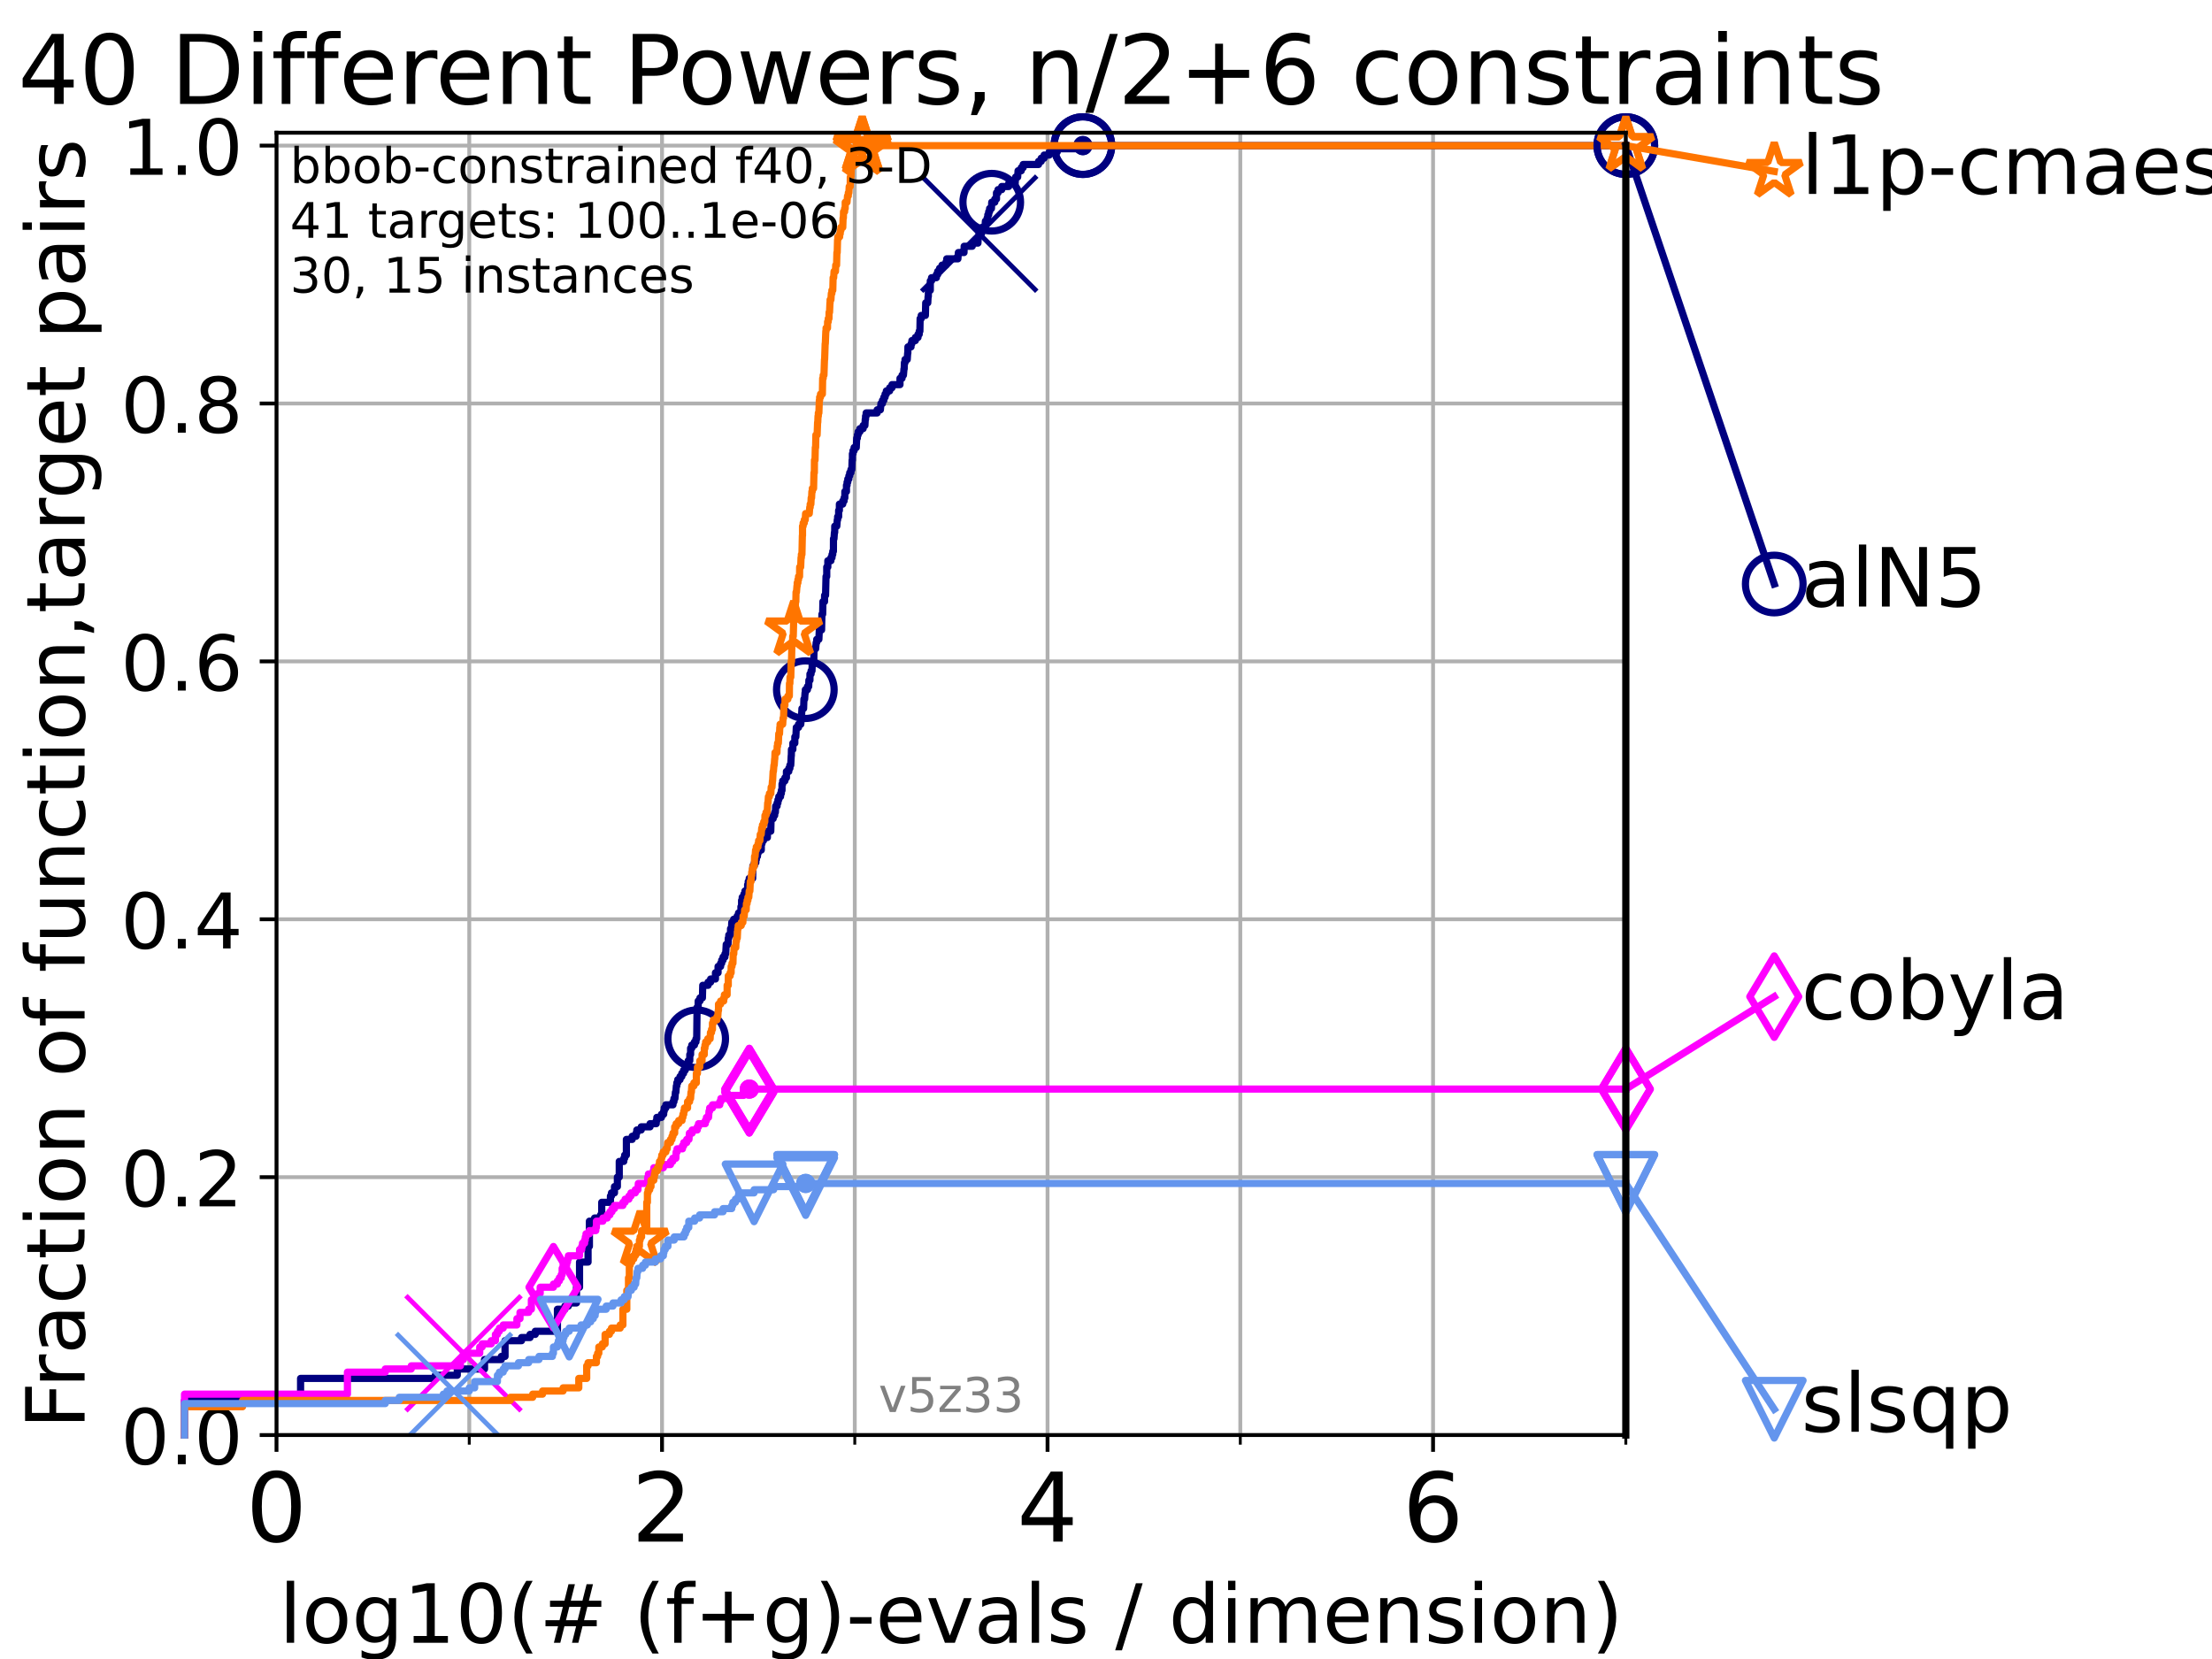 <?xml version="1.0" encoding="utf-8" standalone="no"?>
<!DOCTYPE svg PUBLIC "-//W3C//DTD SVG 1.1//EN"
  "http://www.w3.org/Graphics/SVG/1.1/DTD/svg11.dtd">
<!-- Created with matplotlib (https://matplotlib.org/) -->
<svg height="345.6pt" version="1.1" viewBox="0 0 460.8 345.6" width="460.8pt" xmlns="http://www.w3.org/2000/svg" xmlns:xlink="http://www.w3.org/1999/xlink">
 <defs>
  <style type="text/css">*{stroke-linecap:butt;stroke-linejoin:round;}</style>
 </defs>
 <g id="figure_1">
  <g id="patch_1">
   <path d="M 0 345.6 
L 460.8 345.6 
L 460.8 0 
L 0 0 
z
" style="fill:#ffffff;"/>
  </g>
  <g id="axes_1">
   <g id="patch_2">
    <path d="M 57.6 298.944 
L 338.688 298.944 
L 338.688 27.648 
L 57.6 27.648 
z
" style="fill:#ffffff;"/>
   </g>
   <g id="matplotlib.axis_1">
    <g id="xtick_1">
     <g id="line2d_1">
      <path clip-path="url(#p2c160020f0)" d="M 57.6 298.944 
L 57.6 27.648 
" style="fill:none;stroke:#b0b0b0;stroke-linecap:square;stroke-width:0.8;"/>
     </g>
     <g id="line2d_2">
      <defs>
       <path d="M 0 0 
L 0 3.5 
" id="m4436d27a26" style="stroke:#000000;stroke-width:0.8;"/>
      </defs>
      <g>
       <use style="stroke:#000000;stroke-width:0.8;" x="57.6" xlink:href="#m4436d27a26" y="298.944"/>
      </g>
     </g>
     <g id="text_1">
      <!-- 0 -->
      <g transform="translate(51.237 321.141)scale(0.2 -0.2)">
       <defs>
        <path d="M 31.781 66.406 
Q 24.172 66.406 20.328 58.906 
Q 16.5 51.422 16.5 36.375 
Q 16.5 21.391 20.328 13.891 
Q 24.172 6.391 31.781 6.391 
Q 39.453 6.391 43.281 13.891 
Q 47.125 21.391 47.125 36.375 
Q 47.125 51.422 43.281 58.906 
Q 39.453 66.406 31.781 66.406 
z
M 31.781 74.219 
Q 44.047 74.219 50.516 64.516 
Q 56.984 54.828 56.984 36.375 
Q 56.984 17.969 50.516 8.266 
Q 44.047 -1.422 31.781 -1.422 
Q 19.531 -1.422 13.062 8.266 
Q 6.594 17.969 6.594 36.375 
Q 6.594 54.828 13.062 64.516 
Q 19.531 74.219 31.781 74.219 
z
" id="DejaVuSans-48"/>
       </defs>
       <use xlink:href="#DejaVuSans-48"/>
      </g>
     </g>
    </g>
    <g id="xtick_2">
     <g id="line2d_3">
      <path clip-path="url(#p2c160020f0)" d="M 137.911 298.944 
L 137.911 27.648 
" style="fill:none;stroke:#b0b0b0;stroke-linecap:square;stroke-width:0.8;"/>
     </g>
     <g id="line2d_4">
      <g>
       <use style="stroke:#000000;stroke-width:0.8;" x="137.911" xlink:href="#m4436d27a26" y="298.944"/>
      </g>
     </g>
     <g id="text_2">
      <!-- 2 -->
      <g transform="translate(131.548 321.141)scale(0.2 -0.2)">
       <defs>
        <path d="M 19.188 8.297 
L 53.609 8.297 
L 53.609 0 
L 7.328 0 
L 7.328 8.297 
Q 12.938 14.109 22.625 23.891 
Q 32.328 33.688 34.812 36.531 
Q 39.547 41.844 41.422 45.531 
Q 43.312 49.219 43.312 52.781 
Q 43.312 58.594 39.234 62.25 
Q 35.156 65.922 28.609 65.922 
Q 23.969 65.922 18.812 64.312 
Q 13.672 62.703 7.812 59.422 
L 7.812 69.391 
Q 13.766 71.781 18.938 73 
Q 24.125 74.219 28.422 74.219 
Q 39.75 74.219 46.484 68.547 
Q 53.219 62.891 53.219 53.422 
Q 53.219 48.922 51.531 44.891 
Q 49.859 40.875 45.406 35.406 
Q 44.188 33.984 37.641 27.219 
Q 31.109 20.453 19.188 8.297 
z
" id="DejaVuSans-50"/>
       </defs>
       <use xlink:href="#DejaVuSans-50"/>
      </g>
     </g>
    </g>
    <g id="xtick_3">
     <g id="line2d_5">
      <path clip-path="url(#p2c160020f0)" d="M 218.222 298.944 
L 218.222 27.648 
" style="fill:none;stroke:#b0b0b0;stroke-linecap:square;stroke-width:0.8;"/>
     </g>
     <g id="line2d_6">
      <g>
       <use style="stroke:#000000;stroke-width:0.8;" x="218.222" xlink:href="#m4436d27a26" y="298.944"/>
      </g>
     </g>
     <g id="text_3">
      <!-- 4 -->
      <g transform="translate(211.859 321.141)scale(0.2 -0.2)">
       <defs>
        <path d="M 37.797 64.312 
L 12.891 25.391 
L 37.797 25.391 
z
M 35.203 72.906 
L 47.609 72.906 
L 47.609 25.391 
L 58.016 25.391 
L 58.016 17.188 
L 47.609 17.188 
L 47.609 0 
L 37.797 0 
L 37.797 17.188 
L 4.891 17.188 
L 4.891 26.703 
z
" id="DejaVuSans-52"/>
       </defs>
       <use xlink:href="#DejaVuSans-52"/>
      </g>
     </g>
    </g>
    <g id="xtick_4">
     <g id="line2d_7">
      <path clip-path="url(#p2c160020f0)" d="M 298.533 298.944 
L 298.533 27.648 
" style="fill:none;stroke:#b0b0b0;stroke-linecap:square;stroke-width:0.8;"/>
     </g>
     <g id="line2d_8">
      <g>
       <use style="stroke:#000000;stroke-width:0.8;" x="298.533" xlink:href="#m4436d27a26" y="298.944"/>
      </g>
     </g>
     <g id="text_4">
      <!-- 6 -->
      <g transform="translate(292.17 321.141)scale(0.2 -0.2)">
       <defs>
        <path d="M 33.016 40.375 
Q 26.375 40.375 22.484 35.828 
Q 18.609 31.297 18.609 23.391 
Q 18.609 15.531 22.484 10.953 
Q 26.375 6.391 33.016 6.391 
Q 39.656 6.391 43.531 10.953 
Q 47.406 15.531 47.406 23.391 
Q 47.406 31.297 43.531 35.828 
Q 39.656 40.375 33.016 40.375 
z
M 52.594 71.297 
L 52.594 62.312 
Q 48.875 64.062 45.094 64.984 
Q 41.312 65.922 37.594 65.922 
Q 27.828 65.922 22.672 59.328 
Q 17.531 52.734 16.797 39.406 
Q 19.672 43.656 24.016 45.922 
Q 28.375 48.188 33.594 48.188 
Q 44.578 48.188 50.953 41.516 
Q 57.328 34.859 57.328 23.391 
Q 57.328 12.156 50.688 5.359 
Q 44.047 -1.422 33.016 -1.422 
Q 20.359 -1.422 13.672 8.266 
Q 6.984 17.969 6.984 36.375 
Q 6.984 53.656 15.188 63.938 
Q 23.391 74.219 37.203 74.219 
Q 40.922 74.219 44.703 73.484 
Q 48.484 72.75 52.594 71.297 
z
" id="DejaVuSans-54"/>
       </defs>
       <use xlink:href="#DejaVuSans-54"/>
      </g>
     </g>
    </g>
    <g id="xtick_5">
     <g id="line2d_9">
      <path clip-path="url(#p2c160020f0)" d="M 97.755 298.944 
L 97.755 27.648 
" style="fill:none;stroke:#b0b0b0;stroke-linecap:square;stroke-width:0.8;"/>
     </g>
     <g id="line2d_10">
      <defs>
       <path d="M 0 0 
L 0 2 
" id="m225f8ed5f4" style="stroke:#000000;stroke-width:0.6;"/>
      </defs>
      <g>
       <use style="stroke:#000000;stroke-width:0.6;" x="97.755" xlink:href="#m225f8ed5f4" y="298.944"/>
      </g>
     </g>
    </g>
    <g id="xtick_6">
     <g id="line2d_11">
      <path clip-path="url(#p2c160020f0)" d="M 178.066 298.944 
L 178.066 27.648 
" style="fill:none;stroke:#b0b0b0;stroke-linecap:square;stroke-width:0.8;"/>
     </g>
     <g id="line2d_12">
      <g>
       <use style="stroke:#000000;stroke-width:0.6;" x="178.066" xlink:href="#m225f8ed5f4" y="298.944"/>
      </g>
     </g>
    </g>
    <g id="xtick_7">
     <g id="line2d_13">
      <path clip-path="url(#p2c160020f0)" d="M 258.377 298.944 
L 258.377 27.648 
" style="fill:none;stroke:#b0b0b0;stroke-linecap:square;stroke-width:0.8;"/>
     </g>
     <g id="line2d_14">
      <g>
       <use style="stroke:#000000;stroke-width:0.6;" x="258.377" xlink:href="#m225f8ed5f4" y="298.944"/>
      </g>
     </g>
    </g>
    <g id="xtick_8">
     <g id="line2d_15">
      <path clip-path="url(#p2c160020f0)" d="M 338.688 298.944 
L 338.688 27.648 
" style="fill:none;stroke:#b0b0b0;stroke-linecap:square;stroke-width:0.8;"/>
     </g>
     <g id="line2d_16">
      <g>
       <use style="stroke:#000000;stroke-width:0.6;" x="338.688" xlink:href="#m225f8ed5f4" y="298.944"/>
      </g>
     </g>
    </g>
    <g id="text_5">
     <!-- log10(# (f+g)-evals / dimension) -->
     <g transform="translate(58.145 342.218)scale(0.17 -0.17)">
      <defs>
       <path d="M 9.422 75.984 
L 18.406 75.984 
L 18.406 0 
L 9.422 0 
z
" id="DejaVuSans-108"/>
       <path d="M 30.609 48.391 
Q 23.391 48.391 19.188 42.75 
Q 14.984 37.109 14.984 27.297 
Q 14.984 17.484 19.156 11.844 
Q 23.344 6.203 30.609 6.203 
Q 37.797 6.203 41.984 11.859 
Q 46.188 17.531 46.188 27.297 
Q 46.188 37.016 41.984 42.703 
Q 37.797 48.391 30.609 48.391 
z
M 30.609 56 
Q 42.328 56 49.016 48.375 
Q 55.719 40.766 55.719 27.297 
Q 55.719 13.875 49.016 6.219 
Q 42.328 -1.422 30.609 -1.422 
Q 18.844 -1.422 12.172 6.219 
Q 5.516 13.875 5.516 27.297 
Q 5.516 40.766 12.172 48.375 
Q 18.844 56 30.609 56 
z
" id="DejaVuSans-111"/>
       <path d="M 45.406 27.984 
Q 45.406 37.75 41.375 43.109 
Q 37.359 48.484 30.078 48.484 
Q 22.859 48.484 18.828 43.109 
Q 14.797 37.75 14.797 27.984 
Q 14.797 18.266 18.828 12.891 
Q 22.859 7.516 30.078 7.516 
Q 37.359 7.516 41.375 12.891 
Q 45.406 18.266 45.406 27.984 
z
M 54.391 6.781 
Q 54.391 -7.172 48.188 -13.984 
Q 42 -20.797 29.203 -20.797 
Q 24.469 -20.797 20.266 -20.094 
Q 16.062 -19.391 12.109 -17.922 
L 12.109 -9.188 
Q 16.062 -11.328 19.922 -12.344 
Q 23.781 -13.375 27.781 -13.375 
Q 36.625 -13.375 41.016 -8.766 
Q 45.406 -4.156 45.406 5.172 
L 45.406 9.625 
Q 42.625 4.781 38.281 2.391 
Q 33.938 0 27.875 0 
Q 17.828 0 11.672 7.656 
Q 5.516 15.328 5.516 27.984 
Q 5.516 40.672 11.672 48.328 
Q 17.828 56 27.875 56 
Q 33.938 56 38.281 53.609 
Q 42.625 51.219 45.406 46.391 
L 45.406 54.688 
L 54.391 54.688 
z
" id="DejaVuSans-103"/>
       <path d="M 12.406 8.297 
L 28.516 8.297 
L 28.516 63.922 
L 10.984 60.406 
L 10.984 69.391 
L 28.422 72.906 
L 38.281 72.906 
L 38.281 8.297 
L 54.391 8.297 
L 54.391 0 
L 12.406 0 
z
" id="DejaVuSans-49"/>
       <path d="M 31 75.875 
Q 24.469 64.656 21.281 53.656 
Q 18.109 42.672 18.109 31.391 
Q 18.109 20.125 21.312 9.062 
Q 24.516 -2 31 -13.188 
L 23.188 -13.188 
Q 15.875 -1.703 12.234 9.375 
Q 8.594 20.453 8.594 31.391 
Q 8.594 42.281 12.203 53.312 
Q 15.828 64.359 23.188 75.875 
z
" id="DejaVuSans-40"/>
       <path d="M 51.125 44 
L 36.922 44 
L 32.812 27.688 
L 47.125 27.688 
z
M 43.797 71.781 
L 38.719 51.516 
L 52.984 51.516 
L 58.109 71.781 
L 65.922 71.781 
L 60.891 51.516 
L 76.125 51.516 
L 76.125 44 
L 58.984 44 
L 54.984 27.688 
L 70.516 27.688 
L 70.516 20.219 
L 53.078 20.219 
L 48 0 
L 40.188 0 
L 45.219 20.219 
L 30.906 20.219 
L 25.875 0 
L 18.016 0 
L 23.094 20.219 
L 7.719 20.219 
L 7.719 27.688 
L 24.906 27.688 
L 29 44 
L 13.281 44 
L 13.281 51.516 
L 30.906 51.516 
L 35.891 71.781 
z
" id="DejaVuSans-35"/>
       <path id="DejaVuSans-32"/>
       <path d="M 37.109 75.984 
L 37.109 68.5 
L 28.516 68.5 
Q 23.688 68.5 21.797 66.547 
Q 19.922 64.594 19.922 59.516 
L 19.922 54.688 
L 34.719 54.688 
L 34.719 47.703 
L 19.922 47.703 
L 19.922 0 
L 10.891 0 
L 10.891 47.703 
L 2.297 47.703 
L 2.297 54.688 
L 10.891 54.688 
L 10.891 58.5 
Q 10.891 67.625 15.141 71.797 
Q 19.391 75.984 28.609 75.984 
z
" id="DejaVuSans-102"/>
       <path d="M 46 62.703 
L 46 35.5 
L 73.188 35.5 
L 73.188 27.203 
L 46 27.203 
L 46 0 
L 37.797 0 
L 37.797 27.203 
L 10.594 27.203 
L 10.594 35.5 
L 37.797 35.5 
L 37.797 62.703 
z
" id="DejaVuSans-43"/>
       <path d="M 8.016 75.875 
L 15.828 75.875 
Q 23.141 64.359 26.781 53.312 
Q 30.422 42.281 30.422 31.391 
Q 30.422 20.453 26.781 9.375 
Q 23.141 -1.703 15.828 -13.188 
L 8.016 -13.188 
Q 14.5 -2 17.703 9.062 
Q 20.906 20.125 20.906 31.391 
Q 20.906 42.672 17.703 53.656 
Q 14.5 64.656 8.016 75.875 
z
" id="DejaVuSans-41"/>
       <path d="M 4.891 31.391 
L 31.203 31.391 
L 31.203 23.391 
L 4.891 23.391 
z
" id="DejaVuSans-45"/>
       <path d="M 56.203 29.594 
L 56.203 25.203 
L 14.891 25.203 
Q 15.484 15.922 20.484 11.062 
Q 25.484 6.203 34.422 6.203 
Q 39.594 6.203 44.453 7.469 
Q 49.312 8.734 54.109 11.281 
L 54.109 2.781 
Q 49.266 0.734 44.188 -0.344 
Q 39.109 -1.422 33.891 -1.422 
Q 20.797 -1.422 13.156 6.188 
Q 5.516 13.812 5.516 26.812 
Q 5.516 40.234 12.766 48.109 
Q 20.016 56 32.328 56 
Q 43.359 56 49.781 48.891 
Q 56.203 41.797 56.203 29.594 
z
M 47.219 32.234 
Q 47.125 39.594 43.094 43.984 
Q 39.062 48.391 32.422 48.391 
Q 24.906 48.391 20.391 44.141 
Q 15.875 39.891 15.188 32.172 
z
" id="DejaVuSans-101"/>
       <path d="M 2.984 54.688 
L 12.5 54.688 
L 29.594 8.797 
L 46.688 54.688 
L 56.203 54.688 
L 35.688 0 
L 23.484 0 
z
" id="DejaVuSans-118"/>
       <path d="M 34.281 27.484 
Q 23.391 27.484 19.188 25 
Q 14.984 22.516 14.984 16.5 
Q 14.984 11.719 18.141 8.906 
Q 21.297 6.109 26.703 6.109 
Q 34.188 6.109 38.703 11.406 
Q 43.219 16.703 43.219 25.484 
L 43.219 27.484 
z
M 52.203 31.203 
L 52.203 0 
L 43.219 0 
L 43.219 8.297 
Q 40.141 3.328 35.547 0.953 
Q 30.953 -1.422 24.312 -1.422 
Q 15.922 -1.422 10.953 3.297 
Q 6 8.016 6 15.922 
Q 6 25.141 12.172 29.828 
Q 18.359 34.516 30.609 34.516 
L 43.219 34.516 
L 43.219 35.406 
Q 43.219 41.609 39.141 45 
Q 35.062 48.391 27.688 48.391 
Q 23 48.391 18.547 47.266 
Q 14.109 46.141 10.016 43.891 
L 10.016 52.203 
Q 14.938 54.109 19.578 55.047 
Q 24.219 56 28.609 56 
Q 40.484 56 46.344 49.844 
Q 52.203 43.703 52.203 31.203 
z
" id="DejaVuSans-97"/>
       <path d="M 44.281 53.078 
L 44.281 44.578 
Q 40.484 46.531 36.375 47.5 
Q 32.281 48.484 27.875 48.484 
Q 21.188 48.484 17.844 46.438 
Q 14.5 44.391 14.5 40.281 
Q 14.5 37.156 16.891 35.375 
Q 19.281 33.594 26.516 31.984 
L 29.594 31.297 
Q 39.156 29.25 43.188 25.516 
Q 47.219 21.781 47.219 15.094 
Q 47.219 7.469 41.188 3.016 
Q 35.156 -1.422 24.609 -1.422 
Q 20.219 -1.422 15.453 -0.562 
Q 10.688 0.297 5.422 2 
L 5.422 11.281 
Q 10.406 8.688 15.234 7.391 
Q 20.062 6.109 24.812 6.109 
Q 31.156 6.109 34.562 8.281 
Q 37.984 10.453 37.984 14.406 
Q 37.984 18.062 35.516 20.016 
Q 33.062 21.969 24.703 23.781 
L 21.578 24.516 
Q 13.234 26.266 9.516 29.906 
Q 5.812 33.547 5.812 39.891 
Q 5.812 47.609 11.281 51.797 
Q 16.75 56 26.812 56 
Q 31.781 56 36.172 55.266 
Q 40.578 54.547 44.281 53.078 
z
" id="DejaVuSans-115"/>
       <path d="M 25.391 72.906 
L 33.688 72.906 
L 8.297 -9.281 
L 0 -9.281 
z
" id="DejaVuSans-47"/>
       <path d="M 45.406 46.391 
L 45.406 75.984 
L 54.391 75.984 
L 54.391 0 
L 45.406 0 
L 45.406 8.203 
Q 42.578 3.328 38.25 0.953 
Q 33.938 -1.422 27.875 -1.422 
Q 17.969 -1.422 11.734 6.484 
Q 5.516 14.406 5.516 27.297 
Q 5.516 40.188 11.734 48.094 
Q 17.969 56 27.875 56 
Q 33.938 56 38.25 53.625 
Q 42.578 51.266 45.406 46.391 
z
M 14.797 27.297 
Q 14.797 17.391 18.875 11.75 
Q 22.953 6.109 30.078 6.109 
Q 37.203 6.109 41.297 11.75 
Q 45.406 17.391 45.406 27.297 
Q 45.406 37.203 41.297 42.844 
Q 37.203 48.484 30.078 48.484 
Q 22.953 48.484 18.875 42.844 
Q 14.797 37.203 14.797 27.297 
z
" id="DejaVuSans-100"/>
       <path d="M 9.422 54.688 
L 18.406 54.688 
L 18.406 0 
L 9.422 0 
z
M 9.422 75.984 
L 18.406 75.984 
L 18.406 64.594 
L 9.422 64.594 
z
" id="DejaVuSans-105"/>
       <path d="M 52 44.188 
Q 55.375 50.25 60.062 53.125 
Q 64.75 56 71.094 56 
Q 79.641 56 84.281 50.016 
Q 88.922 44.047 88.922 33.016 
L 88.922 0 
L 79.891 0 
L 79.891 32.719 
Q 79.891 40.578 77.094 44.375 
Q 74.312 48.188 68.609 48.188 
Q 61.625 48.188 57.562 43.547 
Q 53.516 38.922 53.516 30.906 
L 53.516 0 
L 44.484 0 
L 44.484 32.719 
Q 44.484 40.625 41.703 44.406 
Q 38.922 48.188 33.109 48.188 
Q 26.219 48.188 22.156 43.531 
Q 18.109 38.875 18.109 30.906 
L 18.109 0 
L 9.078 0 
L 9.078 54.688 
L 18.109 54.688 
L 18.109 46.188 
Q 21.188 51.219 25.484 53.609 
Q 29.781 56 35.688 56 
Q 41.656 56 45.828 52.969 
Q 50 49.953 52 44.188 
z
" id="DejaVuSans-109"/>
       <path d="M 54.891 33.016 
L 54.891 0 
L 45.906 0 
L 45.906 32.719 
Q 45.906 40.484 42.875 44.328 
Q 39.844 48.188 33.797 48.188 
Q 26.516 48.188 22.312 43.547 
Q 18.109 38.922 18.109 30.906 
L 18.109 0 
L 9.078 0 
L 9.078 54.688 
L 18.109 54.688 
L 18.109 46.188 
Q 21.344 51.125 25.703 53.562 
Q 30.078 56 35.797 56 
Q 45.219 56 50.047 50.172 
Q 54.891 44.344 54.891 33.016 
z
" id="DejaVuSans-110"/>
      </defs>
      <use xlink:href="#DejaVuSans-108"/>
      <use x="27.783" xlink:href="#DejaVuSans-111"/>
      <use x="88.965" xlink:href="#DejaVuSans-103"/>
      <use x="152.441" xlink:href="#DejaVuSans-49"/>
      <use x="216.064" xlink:href="#DejaVuSans-48"/>
      <use x="279.688" xlink:href="#DejaVuSans-40"/>
      <use x="318.701" xlink:href="#DejaVuSans-35"/>
      <use x="402.49" xlink:href="#DejaVuSans-32"/>
      <use x="434.277" xlink:href="#DejaVuSans-40"/>
      <use x="473.291" xlink:href="#DejaVuSans-102"/>
      <use x="508.496" xlink:href="#DejaVuSans-43"/>
      <use x="592.285" xlink:href="#DejaVuSans-103"/>
      <use x="655.762" xlink:href="#DejaVuSans-41"/>
      <use x="694.775" xlink:href="#DejaVuSans-45"/>
      <use x="730.859" xlink:href="#DejaVuSans-101"/>
      <use x="792.383" xlink:href="#DejaVuSans-118"/>
      <use x="851.562" xlink:href="#DejaVuSans-97"/>
      <use x="912.842" xlink:href="#DejaVuSans-108"/>
      <use x="940.625" xlink:href="#DejaVuSans-115"/>
      <use x="992.725" xlink:href="#DejaVuSans-32"/>
      <use x="1024.512" xlink:href="#DejaVuSans-47"/>
      <use x="1058.203" xlink:href="#DejaVuSans-32"/>
      <use x="1089.99" xlink:href="#DejaVuSans-100"/>
      <use x="1153.467" xlink:href="#DejaVuSans-105"/>
      <use x="1181.25" xlink:href="#DejaVuSans-109"/>
      <use x="1278.662" xlink:href="#DejaVuSans-101"/>
      <use x="1340.186" xlink:href="#DejaVuSans-110"/>
      <use x="1403.564" xlink:href="#DejaVuSans-115"/>
      <use x="1455.664" xlink:href="#DejaVuSans-105"/>
      <use x="1483.447" xlink:href="#DejaVuSans-111"/>
      <use x="1544.629" xlink:href="#DejaVuSans-110"/>
      <use x="1608.008" xlink:href="#DejaVuSans-41"/>
     </g>
    </g>
   </g>
   <g id="matplotlib.axis_2">
    <g id="ytick_1">
     <g id="line2d_17">
      <path clip-path="url(#p2c160020f0)" d="M 57.6 298.944 
L 338.688 298.944 
" style="fill:none;stroke:#b0b0b0;stroke-linecap:square;stroke-width:0.8;"/>
     </g>
     <g id="line2d_18">
      <defs>
       <path d="M 0 0 
L -3.5 0 
" id="m271a7f8dfe" style="stroke:#000000;stroke-width:0.8;"/>
      </defs>
      <g>
       <use style="stroke:#000000;stroke-width:0.8;" x="57.6" xlink:href="#m271a7f8dfe" y="298.944"/>
      </g>
     </g>
     <g id="text_6">
      <!-- 0.0 -->
      <g transform="translate(25.155 305.023)scale(0.16 -0.16)">
       <defs>
        <path d="M 10.688 12.406 
L 21 12.406 
L 21 0 
L 10.688 0 
z
" id="DejaVuSans-46"/>
       </defs>
       <use xlink:href="#DejaVuSans-48"/>
       <use x="63.623" xlink:href="#DejaVuSans-46"/>
       <use x="95.41" xlink:href="#DejaVuSans-48"/>
      </g>
     </g>
    </g>
    <g id="ytick_2">
     <g id="line2d_19">
      <path clip-path="url(#p2c160020f0)" d="M 57.6 245.222 
L 338.688 245.222 
" style="fill:none;stroke:#b0b0b0;stroke-linecap:square;stroke-width:0.8;"/>
     </g>
     <g id="line2d_20">
      <g>
       <use style="stroke:#000000;stroke-width:0.8;" x="57.6" xlink:href="#m271a7f8dfe" y="245.222"/>
      </g>
     </g>
     <g id="text_7">
      <!-- 0.2 -->
      <g transform="translate(25.155 251.301)scale(0.16 -0.16)">
       <use xlink:href="#DejaVuSans-48"/>
       <use x="63.623" xlink:href="#DejaVuSans-46"/>
       <use x="95.41" xlink:href="#DejaVuSans-50"/>
      </g>
     </g>
    </g>
    <g id="ytick_3">
     <g id="line2d_21">
      <path clip-path="url(#p2c160020f0)" d="M 57.6 191.5 
L 338.688 191.5 
" style="fill:none;stroke:#b0b0b0;stroke-linecap:square;stroke-width:0.8;"/>
     </g>
     <g id="line2d_22">
      <g>
       <use style="stroke:#000000;stroke-width:0.8;" x="57.6" xlink:href="#m271a7f8dfe" y="191.5"/>
      </g>
     </g>
     <g id="text_8">
      <!-- 0.4 -->
      <g transform="translate(25.155 197.579)scale(0.16 -0.16)">
       <use xlink:href="#DejaVuSans-48"/>
       <use x="63.623" xlink:href="#DejaVuSans-46"/>
       <use x="95.41" xlink:href="#DejaVuSans-52"/>
      </g>
     </g>
    </g>
    <g id="ytick_4">
     <g id="line2d_23">
      <path clip-path="url(#p2c160020f0)" d="M 57.6 137.778 
L 338.688 137.778 
" style="fill:none;stroke:#b0b0b0;stroke-linecap:square;stroke-width:0.8;"/>
     </g>
     <g id="line2d_24">
      <g>
       <use style="stroke:#000000;stroke-width:0.8;" x="57.6" xlink:href="#m271a7f8dfe" y="137.778"/>
      </g>
     </g>
     <g id="text_9">
      <!-- 0.6 -->
      <g transform="translate(25.155 143.857)scale(0.16 -0.16)">
       <use xlink:href="#DejaVuSans-48"/>
       <use x="63.623" xlink:href="#DejaVuSans-46"/>
       <use x="95.41" xlink:href="#DejaVuSans-54"/>
      </g>
     </g>
    </g>
    <g id="ytick_5">
     <g id="line2d_25">
      <path clip-path="url(#p2c160020f0)" d="M 57.6 84.056 
L 338.688 84.056 
" style="fill:none;stroke:#b0b0b0;stroke-linecap:square;stroke-width:0.8;"/>
     </g>
     <g id="line2d_26">
      <g>
       <use style="stroke:#000000;stroke-width:0.8;" x="57.6" xlink:href="#m271a7f8dfe" y="84.056"/>
      </g>
     </g>
     <g id="text_10">
      <!-- 0.8 -->
      <g transform="translate(25.155 90.135)scale(0.16 -0.16)">
       <defs>
        <path d="M 31.781 34.625 
Q 24.75 34.625 20.719 30.859 
Q 16.703 27.094 16.703 20.516 
Q 16.703 13.922 20.719 10.156 
Q 24.75 6.391 31.781 6.391 
Q 38.812 6.391 42.859 10.172 
Q 46.922 13.969 46.922 20.516 
Q 46.922 27.094 42.891 30.859 
Q 38.875 34.625 31.781 34.625 
z
M 21.922 38.812 
Q 15.578 40.375 12.031 44.719 
Q 8.5 49.078 8.5 55.328 
Q 8.5 64.062 14.719 69.141 
Q 20.953 74.219 31.781 74.219 
Q 42.672 74.219 48.875 69.141 
Q 55.078 64.062 55.078 55.328 
Q 55.078 49.078 51.531 44.719 
Q 48 40.375 41.703 38.812 
Q 48.828 37.156 52.797 32.312 
Q 56.781 27.484 56.781 20.516 
Q 56.781 9.906 50.312 4.234 
Q 43.844 -1.422 31.781 -1.422 
Q 19.734 -1.422 13.25 4.234 
Q 6.781 9.906 6.781 20.516 
Q 6.781 27.484 10.781 32.312 
Q 14.797 37.156 21.922 38.812 
z
M 18.312 54.391 
Q 18.312 48.734 21.844 45.562 
Q 25.391 42.391 31.781 42.391 
Q 38.141 42.391 41.719 45.562 
Q 45.312 48.734 45.312 54.391 
Q 45.312 60.062 41.719 63.234 
Q 38.141 66.406 31.781 66.406 
Q 25.391 66.406 21.844 63.234 
Q 18.312 60.062 18.312 54.391 
z
" id="DejaVuSans-56"/>
       </defs>
       <use xlink:href="#DejaVuSans-48"/>
       <use x="63.623" xlink:href="#DejaVuSans-46"/>
       <use x="95.41" xlink:href="#DejaVuSans-56"/>
      </g>
     </g>
    </g>
    <g id="ytick_6">
     <g id="line2d_27">
      <path clip-path="url(#p2c160020f0)" d="M 57.6 30.334 
L 338.688 30.334 
" style="fill:none;stroke:#b0b0b0;stroke-linecap:square;stroke-width:0.8;"/>
     </g>
     <g id="line2d_28">
      <g>
       <use style="stroke:#000000;stroke-width:0.8;" x="57.6" xlink:href="#m271a7f8dfe" y="30.334"/>
      </g>
     </g>
     <g id="text_11">
      <!-- 1.0 -->
      <g transform="translate(25.155 36.413)scale(0.16 -0.16)">
       <use xlink:href="#DejaVuSans-49"/>
       <use x="63.623" xlink:href="#DejaVuSans-46"/>
       <use x="95.41" xlink:href="#DejaVuSans-48"/>
      </g>
     </g>
    </g>
    <g id="text_12">
     <!-- Fraction of function,target pairs -->
     <g transform="translate(17.62 297.681)rotate(-90)scale(0.17 -0.17)">
      <defs>
       <path d="M 9.812 72.906 
L 51.703 72.906 
L 51.703 64.594 
L 19.672 64.594 
L 19.672 43.109 
L 48.578 43.109 
L 48.578 34.812 
L 19.672 34.812 
L 19.672 0 
L 9.812 0 
z
" id="DejaVuSans-70"/>
       <path d="M 41.109 46.297 
Q 39.594 47.172 37.812 47.578 
Q 36.031 48 33.891 48 
Q 26.266 48 22.188 43.047 
Q 18.109 38.094 18.109 28.812 
L 18.109 0 
L 9.078 0 
L 9.078 54.688 
L 18.109 54.688 
L 18.109 46.188 
Q 20.953 51.172 25.484 53.578 
Q 30.031 56 36.531 56 
Q 37.453 56 38.578 55.875 
Q 39.703 55.766 41.062 55.516 
z
" id="DejaVuSans-114"/>
       <path d="M 48.781 52.594 
L 48.781 44.188 
Q 44.969 46.297 41.141 47.344 
Q 37.312 48.391 33.406 48.391 
Q 24.656 48.391 19.812 42.844 
Q 14.984 37.312 14.984 27.297 
Q 14.984 17.281 19.812 11.734 
Q 24.656 6.203 33.406 6.203 
Q 37.312 6.203 41.141 7.25 
Q 44.969 8.297 48.781 10.406 
L 48.781 2.094 
Q 45.016 0.344 40.984 -0.531 
Q 36.969 -1.422 32.422 -1.422 
Q 20.062 -1.422 12.781 6.344 
Q 5.516 14.109 5.516 27.297 
Q 5.516 40.672 12.859 48.328 
Q 20.219 56 33.016 56 
Q 37.156 56 41.109 55.141 
Q 45.062 54.297 48.781 52.594 
z
" id="DejaVuSans-99"/>
       <path d="M 18.312 70.219 
L 18.312 54.688 
L 36.812 54.688 
L 36.812 47.703 
L 18.312 47.703 
L 18.312 18.016 
Q 18.312 11.328 20.141 9.422 
Q 21.969 7.516 27.594 7.516 
L 36.812 7.516 
L 36.812 0 
L 27.594 0 
Q 17.188 0 13.234 3.875 
Q 9.281 7.766 9.281 18.016 
L 9.281 47.703 
L 2.688 47.703 
L 2.688 54.688 
L 9.281 54.688 
L 9.281 70.219 
z
" id="DejaVuSans-116"/>
       <path d="M 8.5 21.578 
L 8.5 54.688 
L 17.484 54.688 
L 17.484 21.922 
Q 17.484 14.156 20.5 10.266 
Q 23.531 6.391 29.594 6.391 
Q 36.859 6.391 41.078 11.031 
Q 45.312 15.672 45.312 23.688 
L 45.312 54.688 
L 54.297 54.688 
L 54.297 0 
L 45.312 0 
L 45.312 8.406 
Q 42.047 3.422 37.719 1 
Q 33.406 -1.422 27.688 -1.422 
Q 18.266 -1.422 13.375 4.438 
Q 8.5 10.297 8.5 21.578 
z
M 31.109 56 
z
" id="DejaVuSans-117"/>
       <path d="M 11.719 12.406 
L 22.016 12.406 
L 22.016 4 
L 14.016 -11.625 
L 7.719 -11.625 
L 11.719 4 
z
" id="DejaVuSans-44"/>
       <path d="M 18.109 8.203 
L 18.109 -20.797 
L 9.078 -20.797 
L 9.078 54.688 
L 18.109 54.688 
L 18.109 46.391 
Q 20.953 51.266 25.266 53.625 
Q 29.594 56 35.594 56 
Q 45.562 56 51.781 48.094 
Q 58.016 40.188 58.016 27.297 
Q 58.016 14.406 51.781 6.484 
Q 45.562 -1.422 35.594 -1.422 
Q 29.594 -1.422 25.266 0.953 
Q 20.953 3.328 18.109 8.203 
z
M 48.688 27.297 
Q 48.688 37.203 44.609 42.844 
Q 40.531 48.484 33.406 48.484 
Q 26.266 48.484 22.188 42.844 
Q 18.109 37.203 18.109 27.297 
Q 18.109 17.391 22.188 11.75 
Q 26.266 6.109 33.406 6.109 
Q 40.531 6.109 44.609 11.75 
Q 48.688 17.391 48.688 27.297 
z
" id="DejaVuSans-112"/>
      </defs>
      <use xlink:href="#DejaVuSans-70"/>
      <use x="50.27" xlink:href="#DejaVuSans-114"/>
      <use x="91.383" xlink:href="#DejaVuSans-97"/>
      <use x="152.662" xlink:href="#DejaVuSans-99"/>
      <use x="207.643" xlink:href="#DejaVuSans-116"/>
      <use x="246.852" xlink:href="#DejaVuSans-105"/>
      <use x="274.635" xlink:href="#DejaVuSans-111"/>
      <use x="335.816" xlink:href="#DejaVuSans-110"/>
      <use x="399.195" xlink:href="#DejaVuSans-32"/>
      <use x="430.982" xlink:href="#DejaVuSans-111"/>
      <use x="492.164" xlink:href="#DejaVuSans-102"/>
      <use x="527.369" xlink:href="#DejaVuSans-32"/>
      <use x="559.156" xlink:href="#DejaVuSans-102"/>
      <use x="594.361" xlink:href="#DejaVuSans-117"/>
      <use x="657.74" xlink:href="#DejaVuSans-110"/>
      <use x="721.119" xlink:href="#DejaVuSans-99"/>
      <use x="776.1" xlink:href="#DejaVuSans-116"/>
      <use x="815.309" xlink:href="#DejaVuSans-105"/>
      <use x="843.092" xlink:href="#DejaVuSans-111"/>
      <use x="904.273" xlink:href="#DejaVuSans-110"/>
      <use x="967.652" xlink:href="#DejaVuSans-44"/>
      <use x="999.439" xlink:href="#DejaVuSans-116"/>
      <use x="1038.648" xlink:href="#DejaVuSans-97"/>
      <use x="1099.928" xlink:href="#DejaVuSans-114"/>
      <use x="1139.291" xlink:href="#DejaVuSans-103"/>
      <use x="1202.768" xlink:href="#DejaVuSans-101"/>
      <use x="1264.291" xlink:href="#DejaVuSans-116"/>
      <use x="1303.5" xlink:href="#DejaVuSans-32"/>
      <use x="1335.287" xlink:href="#DejaVuSans-112"/>
      <use x="1398.764" xlink:href="#DejaVuSans-97"/>
      <use x="1460.043" xlink:href="#DejaVuSans-105"/>
      <use x="1487.826" xlink:href="#DejaVuSans-114"/>
      <use x="1528.939" xlink:href="#DejaVuSans-115"/>
     </g>
    </g>
   </g>
   <g id="line2d_29">
    <defs>
     <path d="M 0 1.5 
C 0.398 1.5 0.779 1.342 1.061 1.061 
C 1.342 0.779 1.5 0.398 1.5 0 
C 1.5 -0.398 1.342 -0.779 1.061 -1.061 
C 0.779 -1.342 0.398 -1.5 0 -1.5 
C -0.398 -1.5 -0.779 -1.342 -1.061 -1.061 
C -1.342 -0.779 -1.5 -0.398 -1.5 0 
C -1.5 0.398 -1.342 0.779 -1.061 1.061 
C -0.779 1.342 -0.398 1.5 0 1.5 
z
" id="m6f86203771" style="stroke:#000080;"/>
    </defs>
    <g>
     <use style="fill:#000080;stroke:#000080;" x="225.587" xlink:href="#m6f86203771" y="30.334"/>
     <use style="fill:#000080;stroke:#000080;" x="225.587" xlink:href="#m6f86203771" y="30.334"/>
    </g>
   </g>
   <g id="line2d_30">
    <path d="M 38.441 298.944 
L 38.441 291.737 
L 62.617 291.737 
L 62.617 287.151 
L 90.684 287.151 
L 90.684 286.496 
L 95.26 286.496 
L 95.26 285.186 
L 100.935 285.186 
L 100.935 283.22 
L 104.435 283.22 
L 104.435 282.565 
L 105.21 282.565 
L 105.21 279.29 
L 108.64 279.29 
L 108.64 278.634 
L 110.415 278.634 
L 110.415 277.979 
L 111.506 277.979 
L 111.506 277.324 
L 116.122 277.324 
L 116.122 272.738 
L 117.673 272.738 
L 117.673 272.083 
L 118.4 272.083 
L 118.4 271.428 
L 120.094 271.428 
L 120.094 268.152 
L 120.728 268.152 
L 120.728 262.911 
L 122.503 262.911 
L 122.503 259.635 
L 122.782 259.635 
L 122.782 254.394 
L 123.856 254.394 
L 123.856 253.739 
L 125.111 253.739 
L 125.111 253.084 
L 125.352 253.084 
L 125.352 250.463 
L 127.165 250.463 
L 127.165 249.153 
L 127.379 249.153 
L 127.379 248.498 
L 128.006 248.498 
L 128.006 247.187 
L 128.611 247.187 
L 128.611 245.222 
L 129.002 245.222 
L 129.002 241.946 
L 129.945 241.946 
L 129.945 241.291 
L 130.128 241.291 
L 130.128 240.636 
L 130.488 240.636 
L 130.488 237.36 
L 131.691 237.36 
L 131.691 236.705 
L 132.502 236.705 
L 132.502 236.05 
L 132.66 236.05 
L 132.66 235.395 
L 133.578 235.395 
L 133.578 234.74 
L 135.415 234.74 
L 135.415 234.085 
L 136.708 234.085 
L 136.708 233.429 
L 136.832 233.429 
L 136.832 232.774 
L 137.794 232.774 
L 137.794 232.119 
L 138.256 232.119 
L 138.256 231.464 
L 138.37 231.464 
L 138.37 230.809 
L 138.706 230.809 
L 138.706 230.154 
L 140.196 230.154 
L 140.196 229.499 
L 140.399 229.499 
L 140.399 228.843 
L 140.599 228.843 
L 140.699 227.533 
L 140.797 227.533 
L 140.896 226.223 
L 140.993 226.223 
L 140.993 225.568 
L 141.187 225.568 
L 141.187 224.912 
L 141.662 224.912 
L 141.662 224.257 
L 142.033 224.257 
L 142.033 223.602 
L 142.397 223.602 
L 142.397 222.947 
L 142.753 222.947 
L 142.753 222.292 
L 143.358 222.292 
L 143.358 220.982 
L 143.695 220.982 
L 143.695 219.671 
L 143.862 219.671 
L 143.862 218.361 
L 144.108 218.361 
L 144.108 217.706 
L 144.669 217.706 
L 144.669 217.051 
L 144.982 217.051 
L 144.982 216.396 
L 145.136 216.396 
L 145.213 209.844 
L 145.441 209.844 
L 145.441 208.534 
L 145.814 208.534 
L 145.814 207.879 
L 146.324 207.879 
L 146.396 205.258 
L 147.503 205.258 
L 147.503 204.603 
L 148.032 204.603 
L 148.032 203.948 
L 149.043 203.948 
L 149.043 202.638 
L 149.587 202.638 
L 149.587 201.327 
L 150.115 201.327 
L 150.115 200.672 
L 150.344 200.672 
L 150.344 200.017 
L 150.627 200.017 
L 150.627 199.362 
L 151.015 199.362 
L 151.015 198.707 
L 151.179 198.707 
L 151.287 196.741 
L 151.661 196.741 
L 151.714 195.431 
L 151.819 195.431 
L 151.819 194.776 
L 152.182 194.776 
L 152.182 193.465 
L 152.386 193.465 
L 152.436 192.155 
L 152.836 192.155 
L 152.836 191.5 
L 153.562 191.5 
L 153.562 190.845 
L 153.844 190.845 
L 153.844 190.19 
L 154.349 190.19 
L 154.349 188.879 
L 154.485 188.879 
L 154.485 187.569 
L 154.619 187.569 
L 154.619 186.914 
L 154.972 186.914 
L 154.972 186.259 
L 155.189 186.259 
L 155.189 185.604 
L 155.742 185.604 
L 155.742 184.293 
L 155.867 184.293 
L 155.867 183.638 
L 156.073 183.638 
L 156.073 182.983 
L 156.796 182.983 
L 156.836 180.363 
L 157.147 180.363 
L 157.147 179.707 
L 157.453 179.707 
L 157.453 179.052 
L 157.567 179.052 
L 157.567 178.397 
L 157.791 178.397 
L 157.791 177.742 
L 157.939 177.742 
L 157.939 177.087 
L 158.591 177.087 
L 158.591 175.777 
L 158.732 175.777 
L 158.732 175.121 
L 159.046 175.121 
L 159.046 174.466 
L 159.858 174.466 
L 159.891 173.156 
L 160.569 173.156 
L 160.633 170.535 
L 161.07 170.535 
L 161.07 169.88 
L 161.375 169.88 
L 161.375 169.225 
L 161.526 169.225 
L 161.586 167.915 
L 161.882 167.915 
L 161.882 167.26 
L 162.058 167.26 
L 162.058 166.604 
L 162.232 166.604 
L 162.232 165.949 
L 162.602 165.949 
L 162.602 165.294 
L 162.771 165.294 
L 162.771 164.639 
L 162.91 164.639 
L 162.91 163.329 
L 163.048 163.329 
L 163.048 162.674 
L 163.51 162.674 
L 163.51 162.018 
L 163.828 162.018 
L 163.828 160.708 
L 164.321 160.708 
L 164.321 160.053 
L 164.549 160.053 
L 164.549 159.398 
L 164.725 159.398 
L 164.825 157.432 
L 164.85 157.432 
L 164.874 156.122 
L 165.169 156.122 
L 165.169 154.812 
L 165.578 154.812 
L 165.578 153.502 
L 165.791 153.502 
L 165.885 151.536 
L 166.346 151.536 
L 166.346 150.881 
L 166.818 150.881 
L 166.929 149.571 
L 166.951 149.571 
L 167.06 147.605 
L 167.406 147.605 
L 167.471 145.64 
L 167.619 145.64 
L 167.704 144.33 
L 167.767 144.33 
L 167.767 143.674 
L 168.202 143.674 
L 168.202 143.019 
L 168.466 143.019 
L 168.506 141.709 
L 168.726 141.709 
L 168.726 140.399 
L 168.963 140.399 
L 168.963 139.743 
L 169.158 139.743 
L 169.197 138.433 
L 169.389 138.433 
L 169.389 137.778 
L 169.522 137.778 
L 169.579 135.157 
L 169.916 135.157 
L 170.027 133.847 
L 170.137 133.847 
L 170.137 133.192 
L 170.589 133.192 
L 170.678 131.227 
L 171.152 131.227 
L 171.221 127.951 
L 171.375 127.951 
L 171.426 125.33 
L 171.763 125.33 
L 171.78 124.02 
L 171.978 124.02 
L 172.077 120.089 
L 172.224 120.089 
L 172.224 118.124 
L 172.45 118.124 
L 172.45 116.813 
L 173.096 116.813 
L 173.096 116.158 
L 173.326 116.158 
L 173.326 115.503 
L 173.478 115.503 
L 173.478 114.848 
L 173.614 114.848 
L 173.629 112.227 
L 173.733 112.227 
L 173.823 110.917 
L 173.882 110.917 
L 173.896 109.607 
L 174.32 109.607 
L 174.42 108.296 
L 174.492 108.296 
L 174.492 107.641 
L 174.704 107.641 
L 174.704 106.331 
L 174.859 106.331 
L 174.859 105.021 
L 175.557 105.021 
L 175.557 104.366 
L 175.837 104.366 
L 175.837 103.71 
L 175.995 103.71 
L 175.995 102.4 
L 176.332 102.4 
L 176.332 101.09 
L 176.46 101.09 
L 176.46 100.435 
L 176.612 100.435 
L 176.612 99.78 
L 176.838 99.78 
L 176.838 99.124 
L 177.012 99.124 
L 177.012 98.469 
L 177.269 98.469 
L 177.269 97.814 
L 177.451 97.814 
L 177.511 95.849 
L 177.571 95.849 
L 177.571 94.538 
L 177.69 94.538 
L 177.69 93.883 
L 177.926 93.883 
L 177.926 93.228 
L 178.377 93.228 
L 178.469 91.263 
L 178.604 91.263 
L 178.604 90.608 
L 178.761 90.608 
L 178.761 89.952 
L 179.126 89.952 
L 179.126 89.297 
L 179.802 89.297 
L 179.802 88.642 
L 180.177 88.642 
L 180.249 87.332 
L 180.31 87.332 
L 180.31 86.677 
L 180.433 86.677 
L 180.433 86.022 
L 182.731 86.022 
L 182.731 85.366 
L 183.403 85.366 
L 183.514 84.056 
L 183.834 84.056 
L 183.834 83.401 
L 184.124 83.401 
L 184.124 82.746 
L 184.377 82.746 
L 184.377 82.091 
L 184.642 82.091 
L 184.642 81.435 
L 185.33 81.435 
L 185.33 80.78 
L 185.821 80.78 
L 185.821 80.125 
L 187.483 80.125 
L 187.483 78.815 
L 187.912 78.815 
L 187.912 78.16 
L 188.2 78.16 
L 188.31 76.849 
L 188.356 76.849 
L 188.407 75.539 
L 188.535 75.539 
L 188.535 74.884 
L 188.995 74.884 
L 189.081 73.574 
L 189.118 73.574 
L 189.137 72.263 
L 189.784 72.263 
L 189.784 71.608 
L 189.961 71.608 
L 189.961 70.953 
L 190.687 70.953 
L 190.687 70.298 
L 191.236 70.298 
L 191.236 69.643 
L 191.491 69.643 
L 191.491 68.988 
L 191.63 68.988 
L 191.678 66.367 
L 191.906 66.367 
L 191.906 65.712 
L 192.778 65.712 
L 192.843 63.091 
L 193.271 63.091 
L 193.339 61.781 
L 193.387 61.781 
L 193.402 60.471 
L 193.798 60.471 
L 193.798 58.505 
L 194.055 58.505 
L 194.055 57.85 
L 195.062 57.85 
L 195.062 57.195 
L 195.332 57.195 
L 195.332 56.54 
L 195.733 56.54 
L 195.733 55.885 
L 196.249 55.885 
L 196.249 55.23 
L 197.066 55.23 
L 197.066 54.575 
L 197.221 54.575 
L 197.221 53.919 
L 199.548 53.919 
L 199.642 52.609 
L 200.823 52.609 
L 200.851 51.299 
L 202.536 51.299 
L 202.536 50.644 
L 203.724 50.644 
L 203.793 49.333 
L 203.97 49.333 
L 203.97 48.678 
L 204.471 48.678 
L 204.56 47.368 
L 205.171 47.368 
L 205.276 46.058 
L 205.641 46.058 
L 205.641 45.402 
L 205.779 45.402 
L 205.779 44.747 
L 205.965 44.747 
L 205.965 44.092 
L 206.152 44.092 
L 206.152 43.437 
L 206.534 43.437 
L 206.597 42.127 
L 207.233 42.127 
L 207.233 41.472 
L 207.587 41.472 
L 207.587 40.161 
L 207.905 40.161 
L 207.905 39.506 
L 208.682 39.506 
L 208.682 38.851 
L 210.131 38.851 
L 210.131 38.196 
L 211.476 38.196 
L 211.571 36.886 
L 212 36.886 
L 212.081 35.575 
L 212.746 35.575 
L 212.746 34.92 
L 213.14 34.92 
L 213.14 34.265 
L 216.348 34.265 
L 216.348 33.61 
L 216.907 33.61 
L 216.907 32.955 
L 217.513 32.955 
L 217.513 32.3 
L 218.589 32.3 
L 218.589 31.644 
L 220.253 31.644 
L 220.253 30.989 
L 225.587 30.989 
L 225.587 30.334 
L 338.688 30.334 
L 338.688 30.334 
" style="fill:none;stroke:#000080;stroke-linecap:square;stroke-width:1.5;"/>
   </g>
   <g id="line2d_31">
    <defs>
     <path d="M 0 6 
C 1.591 6 3.117 5.368 4.243 4.243 
C 5.368 3.117 6 1.591 6 0 
C 6 -1.591 5.368 -3.117 4.243 -4.243 
C 3.117 -5.368 1.591 -6 0 -6 
C -1.591 -6 -3.117 -5.368 -4.243 -4.243 
C -5.368 -3.117 -6 -1.591 -6 0 
C -6 1.591 -5.368 3.117 -4.243 4.243 
C -3.117 5.368 -1.591 6 0 6 
z
" id="mdecc19d570" style="stroke:#000080;stroke-width:1.5;"/>
    </defs>
    <g>
     <use style="fill-opacity:0;stroke:#000080;stroke-width:1.5;" x="145.136" xlink:href="#mdecc19d570" y="216.396"/>
     <use style="fill-opacity:0;stroke:#000080;stroke-width:1.5;" x="167.767" xlink:href="#mdecc19d570" y="143.674"/>
     <use style="fill-opacity:0;stroke:#000080;stroke-width:1.5;" x="206.597" xlink:href="#mdecc19d570" y="42.127"/>
     <use style="fill-opacity:0;stroke:#000080;stroke-width:1.5;" x="225.587" xlink:href="#mdecc19d570" y="30.334"/>
     <use style="fill-opacity:0;stroke:#000080;stroke-width:1.5;" x="225.587" xlink:href="#mdecc19d570" y="30.334"/>
     <use style="fill-opacity:0;stroke:#000080;stroke-width:1.5;" x="338.688" xlink:href="#mdecc19d570" y="30.334"/>
    </g>
   </g>
   <g id="line2d_32">
    <path style="fill:none;stroke:#000080;stroke-linecap:square;stroke-width:1.5;"/>
    <g/>
   </g>
   <g id="line2d_33">
    <path clip-path="url(#p2c160020f0)" d="M 203.983 48.678 
" style="fill:none;stroke:#000080;stroke-linecap:square;stroke-width:1.5;"/>
    <defs>
     <path d="M -12 12 
L 12 -12 
M -12 -12 
L 12 12 
" id="m1a6f4ca000" style="stroke:#000080;"/>
    </defs>
    <g clip-path="url(#p2c160020f0)">
     <use style="fill:#000080;stroke:#000080;" x="203.983" xlink:href="#m1a6f4ca000" y="48.678"/>
    </g>
   </g>
   <g id="line2d_34">
    <defs>
     <path d="M 0 1.5 
C 0.398 1.5 0.779 1.342 1.061 1.061 
C 1.342 0.779 1.5 0.398 1.5 0 
C 1.5 -0.398 1.342 -0.779 1.061 -1.061 
C 0.779 -1.342 0.398 -1.5 0 -1.5 
C -0.398 -1.5 -0.779 -1.342 -1.061 -1.061 
C -1.342 -0.779 -1.5 -0.398 -1.5 0 
C -1.5 0.398 -1.342 0.779 -1.061 1.061 
C -0.779 1.342 -0.398 1.5 0 1.5 
z
" id="m774c2b8360" style="stroke:#ff00ff;"/>
    </defs>
    <g>
     <use style="fill:#ff00ff;stroke:#ff00ff;" x="156.094" xlink:href="#m774c2b8360" y="226.878"/>
     <use style="fill:#ff00ff;stroke:#ff00ff;" x="156.094" xlink:href="#m774c2b8360" y="226.878"/>
    </g>
   </g>
   <g id="line2d_35">
    <path d="M 38.441 298.944 
L 38.441 290.427 
L 72.376 290.427 
L 72.376 285.841 
L 80.259 285.841 
L 80.259 285.186 
L 85.667 285.186 
L 85.667 284.531 
L 95.918 284.531 
L 95.918 283.22 
L 96.552 283.22 
L 96.552 281.91 
L 99.938 281.91 
L 99.938 280.6 
L 100.444 280.6 
L 100.444 279.945 
L 102.331 279.945 
L 102.331 279.29 
L 103.203 279.29 
L 103.203 277.979 
L 103.623 277.979 
L 103.623 277.324 
L 104.034 277.324 
L 104.034 276.669 
L 104.826 276.669 
L 104.826 276.014 
L 107.68 276.014 
L 107.68 274.704 
L 108.326 274.704 
L 108.326 273.393 
L 110.132 273.393 
L 110.132 272.738 
L 110.694 272.738 
L 110.694 270.773 
L 111.506 270.773 
L 111.506 270.118 
L 112.026 270.118 
L 112.026 269.462 
L 112.532 269.462 
L 112.532 268.152 
L 115.291 268.152 
L 115.291 267.497 
L 116.122 267.497 
L 116.122 266.842 
L 116.523 266.842 
L 116.523 266.187 
L 116.914 266.187 
L 116.914 265.532 
L 117.107 265.532 
L 117.107 264.221 
L 117.298 264.221 
L 117.298 263.566 
L 118.04 263.566 
L 118.04 262.911 
L 118.221 262.911 
L 118.221 262.256 
L 118.4 262.256 
L 118.4 261.601 
L 120.728 261.601 
L 120.728 260.29 
L 121.189 260.29 
L 121.189 259.635 
L 121.34 259.635 
L 121.34 258.98 
L 121.785 258.98 
L 121.785 258.325 
L 121.931 258.325 
L 121.931 257.67 
L 122.076 257.67 
L 122.076 257.015 
L 122.782 257.015 
L 122.782 256.36 
L 124.114 256.36 
L 124.114 255.704 
L 124.242 255.704 
L 124.242 254.394 
L 125.589 254.394 
L 125.589 253.739 
L 126.507 253.739 
L 126.507 253.084 
L 127.057 253.084 
L 127.057 252.429 
L 127.485 252.429 
L 127.485 251.773 
L 128.006 251.773 
L 128.006 251.118 
L 129.761 251.118 
L 129.761 250.463 
L 130.219 250.463 
L 130.219 249.808 
L 131.013 249.808 
L 131.013 249.153 
L 131.44 249.153 
L 131.44 248.498 
L 132.343 248.498 
L 132.343 247.843 
L 132.894 247.843 
L 132.971 246.532 
L 134.87 246.532 
L 134.939 245.222 
L 135.077 245.222 
L 135.077 244.567 
L 136.073 244.567 
L 136.073 243.912 
L 136.202 243.912 
L 136.202 243.257 
L 138.199 243.257 
L 138.199 242.601 
L 139.678 242.601 
L 139.678 241.946 
L 140.145 241.946 
L 140.145 241.291 
L 140.797 241.291 
L 140.847 239.981 
L 141.042 239.981 
L 141.042 239.326 
L 142.17 239.326 
L 142.17 238.671 
L 142.442 238.671 
L 142.442 238.015 
L 143.058 238.015 
L 143.058 237.36 
L 143.528 237.36 
L 143.612 236.05 
L 144.189 236.05 
L 144.189 235.395 
L 145.251 235.395 
L 145.251 234.74 
L 145.516 234.74 
L 145.516 234.085 
L 146.924 234.085 
L 146.924 233.429 
L 147.165 233.429 
L 147.165 232.774 
L 147.604 232.774 
L 147.703 231.464 
L 147.835 231.464 
L 147.835 230.809 
L 148.418 230.809 
L 148.418 230.154 
L 149.941 230.154 
L 149.941 229.499 
L 150.172 229.499 
L 150.172 228.843 
L 152.284 228.843 
L 152.284 228.188 
L 154.928 228.188 
L 154.928 227.533 
L 156.094 227.533 
L 156.094 226.878 
L 338.688 226.878 
L 338.688 226.878 
" style="fill:none;stroke:#ff00ff;stroke-linecap:square;stroke-width:1.5;"/>
   </g>
   <g id="line2d_36">
    <defs>
     <path d="M -0 8.485 
L 5.091 0 
L 0 -8.485 
L -5.091 -0 
z
" id="mb663a44e7c" style="stroke:#ff00ff;stroke-linejoin:miter;stroke-width:1.5;"/>
    </defs>
    <g>
     <use style="fill-opacity:0;stroke:#ff00ff;stroke-linejoin:miter;stroke-width:1.5;" x="115.291" xlink:href="#mb663a44e7c" y="268.152"/>
     <use style="fill-opacity:0;stroke:#ff00ff;stroke-linejoin:miter;stroke-width:1.5;" x="156.094" xlink:href="#mb663a44e7c" y="227.533"/>
     <use style="fill-opacity:0;stroke:#ff00ff;stroke-linejoin:miter;stroke-width:1.5;" x="156.094" xlink:href="#mb663a44e7c" y="227.533"/>
     <use style="fill-opacity:0;stroke:#ff00ff;stroke-linejoin:miter;stroke-width:1.5;" x="156.094" xlink:href="#mb663a44e7c" y="226.878"/>
     <use style="fill-opacity:0;stroke:#ff00ff;stroke-linejoin:miter;stroke-width:1.5;" x="156.094" xlink:href="#mb663a44e7c" y="226.878"/>
     <use style="fill-opacity:0;stroke:#ff00ff;stroke-linejoin:miter;stroke-width:1.5;" x="338.688" xlink:href="#mb663a44e7c" y="226.878"/>
    </g>
   </g>
   <g id="line2d_37">
    <path style="fill:none;stroke:#ff00ff;stroke-linecap:square;stroke-width:1.5;"/>
    <g/>
   </g>
   <g id="line2d_38">
    <path clip-path="url(#p2c160020f0)" d="M 96.552 281.91 
" style="fill:none;stroke:#ff00ff;stroke-linecap:square;stroke-width:1.5;"/>
    <defs>
     <path d="M -12 12 
L 12 -12 
M -12 -12 
L 12 12 
" id="mc75e893723" style="stroke:#ff00ff;"/>
    </defs>
    <g clip-path="url(#p2c160020f0)">
     <use style="fill:#ff00ff;stroke:#ff00ff;" x="96.552" xlink:href="#mc75e893723" y="281.91"/>
    </g>
   </g>
   <g id="line2d_39">
    <defs>
     <path d="M 0 1.5 
C 0.398 1.5 0.779 1.342 1.061 1.061 
C 1.342 0.779 1.5 0.398 1.5 0 
C 1.5 -0.398 1.342 -0.779 1.061 -1.061 
C 0.779 -1.342 0.398 -1.5 0 -1.5 
C -0.398 -1.5 -0.779 -1.342 -1.061 -1.061 
C -1.342 -0.779 -1.5 -0.398 -1.5 0 
C -1.5 0.398 -1.342 0.779 -1.061 1.061 
C -0.779 1.342 -0.398 1.5 0 1.5 
z
" id="mce4f6fd284" style="stroke:#ff7500;"/>
    </defs>
    <g>
     <use style="fill:#ff7500;stroke:#ff7500;" x="179.612" xlink:href="#mce4f6fd284" y="30.334"/>
     <use style="fill:#ff7500;stroke:#ff7500;" x="179.612" xlink:href="#mce4f6fd284" y="30.334"/>
    </g>
   </g>
   <g id="line2d_40">
    <path d="M 38.441 298.944 
L 38.441 293.048 
L 50.529 293.048 
L 50.529 291.737 
L 106.312 291.737 
L 106.312 291.082 
L 110.969 291.082 
L 110.969 290.427 
L 113.023 290.427 
L 113.023 289.772 
L 117.298 289.772 
L 117.298 289.117 
L 120.572 289.117 
L 120.572 287.151 
L 122.22 287.151 
L 122.22 284.531 
L 122.503 284.531 
L 122.503 283.876 
L 124.242 283.876 
L 124.242 282.565 
L 124.495 282.565 
L 124.495 281.91 
L 124.744 281.91 
L 124.744 280.6 
L 125.471 280.6 
L 125.471 279.945 
L 126.054 279.945 
L 126.054 277.979 
L 126.948 277.979 
L 126.948 277.324 
L 127.379 277.324 
L 127.379 276.669 
L 129.195 276.669 
L 129.195 276.014 
L 129.761 276.014 
L 129.761 272.738 
L 130.576 272.738 
L 130.576 268.807 
L 130.927 268.807 
L 130.927 266.187 
L 131.099 266.187 
L 131.099 263.566 
L 131.27 263.566 
L 131.27 262.911 
L 131.607 262.911 
L 131.607 262.256 
L 132.02 262.256 
L 132.02 261.601 
L 132.343 261.601 
L 132.343 260.946 
L 132.502 260.946 
L 132.502 260.29 
L 132.66 260.29 
L 132.66 259.635 
L 133.201 259.635 
L 133.201 258.325 
L 133.353 258.325 
L 133.353 257.67 
L 133.652 257.67 
L 133.652 256.36 
L 134.591 256.36 
L 134.591 255.704 
L 134.731 255.704 
L 134.731 250.463 
L 134.87 250.463 
L 134.87 248.498 
L 135.008 248.498 
L 135.008 247.843 
L 135.348 247.843 
L 135.348 247.187 
L 135.615 247.187 
L 135.615 245.877 
L 136.202 245.877 
L 136.202 245.222 
L 136.33 245.222 
L 136.33 244.567 
L 136.457 244.567 
L 136.457 243.912 
L 136.955 243.912 
L 136.955 243.257 
L 137.259 243.257 
L 137.259 242.601 
L 137.38 242.601 
L 137.38 241.946 
L 137.736 241.946 
L 137.736 241.291 
L 137.853 241.291 
L 137.853 240.636 
L 138.142 240.636 
L 138.142 239.981 
L 138.706 239.981 
L 138.706 239.326 
L 138.982 239.326 
L 139.091 238.015 
L 139.678 238.015 
L 139.678 237.36 
L 139.991 237.36 
L 139.991 236.705 
L 140.196 236.705 
L 140.196 236.05 
L 140.549 236.05 
L 140.549 234.74 
L 140.847 234.74 
L 140.847 234.085 
L 141.379 234.085 
L 141.379 233.429 
L 142.079 233.429 
L 142.079 232.774 
L 142.261 232.774 
L 142.261 232.119 
L 142.442 232.119 
L 142.442 231.464 
L 142.576 231.464 
L 142.576 230.809 
L 143.23 230.809 
L 143.23 229.499 
L 143.654 229.499 
L 143.654 228.843 
L 143.862 228.843 
L 143.944 227.533 
L 144.026 227.533 
L 144.108 226.223 
L 144.55 226.223 
L 144.55 225.568 
L 145.059 225.568 
L 145.059 223.602 
L 145.289 223.602 
L 145.289 222.292 
L 145.777 222.292 
L 145.777 220.982 
L 146.252 220.982 
L 146.252 219.671 
L 146.714 219.671 
L 146.714 218.361 
L 146.854 218.361 
L 146.854 217.706 
L 146.993 217.706 
L 146.993 217.051 
L 147.436 217.051 
L 147.436 216.396 
L 147.934 216.396 
L 147.999 215.085 
L 148.226 215.085 
L 148.226 214.43 
L 148.418 214.43 
L 148.418 213.12 
L 148.608 213.12 
L 148.608 212.465 
L 149.347 212.465 
L 149.347 211.81 
L 149.527 211.81 
L 149.617 210.499 
L 149.676 210.499 
L 149.676 209.189 
L 150.115 209.189 
L 150.115 208.534 
L 150.766 208.534 
L 150.766 207.879 
L 150.905 207.879 
L 150.905 207.224 
L 151.475 207.224 
L 151.475 205.258 
L 151.714 205.258 
L 151.714 203.293 
L 152.104 203.293 
L 152.104 202.638 
L 152.309 202.638 
L 152.309 201.327 
L 152.487 201.327 
L 152.487 200.672 
L 152.687 200.672 
L 152.737 198.707 
L 152.861 198.707 
L 152.91 197.396 
L 153.275 197.396 
L 153.323 196.086 
L 153.419 196.086 
L 153.419 195.431 
L 153.585 195.431 
L 153.68 193.465 
L 153.774 193.465 
L 153.774 192.81 
L 154.417 192.81 
L 154.417 192.155 
L 154.752 192.155 
L 154.796 190.845 
L 155.038 190.845 
L 155.124 189.535 
L 155.446 189.535 
L 155.489 188.224 
L 155.637 188.224 
L 155.637 187.569 
L 155.804 187.569 
L 155.804 186.914 
L 155.991 186.914 
L 156.073 185.604 
L 156.216 185.604 
L 156.297 183.638 
L 156.459 183.638 
L 156.519 182.328 
L 156.599 182.328 
L 156.599 181.673 
L 156.718 181.673 
L 156.718 181.018 
L 156.895 181.018 
L 156.895 180.363 
L 157.147 180.363 
L 157.186 178.397 
L 157.301 178.397 
L 157.396 177.087 
L 157.548 177.087 
L 157.548 176.432 
L 157.902 176.432 
L 157.902 175.777 
L 158.031 175.777 
L 158.031 175.121 
L 158.304 175.121 
L 158.376 173.811 
L 158.573 173.811 
L 158.679 172.501 
L 158.837 172.501 
L 158.837 171.846 
L 159.098 171.846 
L 159.098 171.191 
L 159.321 171.191 
L 159.355 169.88 
L 159.574 169.88 
L 159.574 169.225 
L 159.824 169.225 
L 159.923 167.26 
L 159.989 167.26 
L 160.071 165.949 
L 160.282 165.949 
L 160.282 165.294 
L 160.585 165.294 
L 160.649 163.984 
L 160.821 163.984 
L 160.915 162.674 
L 160.946 162.674 
L 161.054 160.708 
L 161.116 160.708 
L 161.223 159.398 
L 161.284 159.398 
L 161.375 158.088 
L 161.405 158.088 
L 161.45 156.777 
L 161.853 156.777 
L 161.897 155.467 
L 161.985 155.467 
L 161.985 154.812 
L 162.145 154.812 
L 162.232 152.846 
L 162.389 152.846 
L 162.446 151.536 
L 162.503 151.536 
L 162.503 150.881 
L 163.048 150.881 
L 163.13 149.571 
L 163.226 149.571 
L 163.307 146.95 
L 163.51 146.95 
L 163.536 145.64 
L 164.128 145.64 
L 164.128 144.985 
L 164.435 144.985 
L 164.461 142.364 
L 164.549 142.364 
L 164.575 141.054 
L 164.738 141.054 
L 164.812 137.778 
L 164.887 137.778 
L 164.973 133.847 
L 165.108 133.847 
L 165.133 132.537 
L 165.254 132.537 
L 165.339 129.261 
L 165.387 129.261 
L 165.495 127.296 
L 165.65 127.296 
L 165.721 125.33 
L 165.791 125.33 
L 165.826 123.365 
L 165.92 123.365 
L 166.025 122.055 
L 166.071 122.055 
L 166.071 121.399 
L 166.221 121.399 
L 166.221 120.744 
L 166.346 120.744 
L 166.346 120.089 
L 166.561 120.089 
L 166.584 118.124 
L 166.796 118.124 
L 166.873 116.158 
L 166.94 116.158 
L 166.94 115.503 
L 167.06 115.503 
L 167.147 111.572 
L 167.18 111.572 
L 167.18 109.607 
L 167.31 109.607 
L 167.31 108.952 
L 167.545 108.952 
L 167.545 108.296 
L 167.746 108.296 
L 167.819 106.986 
L 168.587 106.986 
L 168.686 105.676 
L 168.776 105.676 
L 168.776 105.021 
L 168.924 105.021 
L 168.983 103.71 
L 169.07 103.71 
L 169.129 102.4 
L 169.216 102.4 
L 169.216 101.745 
L 169.484 101.745 
L 169.56 98.469 
L 169.645 98.469 
L 169.664 95.849 
L 169.786 95.849 
L 169.842 93.228 
L 169.907 93.228 
L 169.963 90.608 
L 170.22 90.608 
L 170.32 87.987 
L 170.356 87.987 
L 170.41 86.677 
L 170.473 86.677 
L 170.473 86.022 
L 170.589 86.022 
L 170.678 83.401 
L 170.741 83.401 
L 170.741 82.746 
L 170.925 82.746 
L 170.925 82.091 
L 171.315 82.091 
L 171.375 78.815 
L 171.485 78.815 
L 171.485 78.16 
L 171.646 78.16 
L 171.755 74.884 
L 171.788 74.884 
L 171.896 71.608 
L 171.929 71.608 
L 172.036 68.988 
L 172.085 68.988 
L 172.085 68.333 
L 172.386 68.333 
L 172.402 67.022 
L 172.538 67.022 
L 172.538 66.367 
L 172.689 66.367 
L 172.713 65.057 
L 172.807 65.057 
L 172.894 63.091 
L 172.925 63.091 
L 172.925 62.436 
L 173.096 62.436 
L 173.181 61.126 
L 173.296 61.126 
L 173.296 60.471 
L 173.486 60.471 
L 173.554 57.85 
L 173.666 57.85 
L 173.748 56.54 
L 174.044 56.54 
L 174.095 55.23 
L 174.276 55.23 
L 174.341 52.609 
L 174.406 52.609 
L 174.477 49.988 
L 174.527 49.988 
L 174.527 49.333 
L 174.915 49.333 
L 174.915 48.678 
L 175.04 48.678 
L 175.04 48.023 
L 175.17 48.023 
L 175.17 47.368 
L 175.564 47.368 
L 175.631 45.402 
L 175.691 45.402 
L 175.718 44.092 
L 175.949 44.092 
L 175.949 43.437 
L 176.073 43.437 
L 176.073 42.127 
L 176.447 42.127 
L 176.555 40.816 
L 176.719 40.816 
L 176.719 40.161 
L 176.838 40.161 
L 176.907 38.851 
L 177.117 38.851 
L 177.129 36.886 
L 177.275 36.886 
L 177.336 34.92 
L 177.439 34.92 
L 177.481 33.61 
L 177.726 33.61 
L 177.726 32.955 
L 177.914 32.955 
L 177.95 31.644 
L 178.423 31.644 
L 178.423 30.989 
L 179.612 30.989 
L 179.612 30.334 
L 338.688 30.334 
L 338.688 30.334 
" style="fill:none;stroke:#ff7500;stroke-linecap:square;stroke-width:1.5;"/>
   </g>
   <g id="line2d_41">
    <defs>
     <path d="M 0 -6 
L -1.347 -1.854 
L -5.706 -1.854 
L -2.18 0.708 
L -3.527 4.854 
L -0 2.292 
L 3.527 4.854 
L 2.18 0.708 
L 5.706 -1.854 
L 1.347 -1.854 
z
" id="m203f82b6f0" style="stroke:#ff7500;stroke-linejoin:bevel;stroke-width:1.5;"/>
    </defs>
    <g>
     <use style="fill-opacity:0;stroke:#ff7500;stroke-linejoin:bevel;stroke-width:1.5;" x="133.353" xlink:href="#m203f82b6f0" y="258.325"/>
     <use style="fill-opacity:0;stroke:#ff7500;stroke-linejoin:bevel;stroke-width:1.5;" x="165.339" xlink:href="#m203f82b6f0" y="131.227"/>
     <use style="fill-opacity:0;stroke:#ff7500;stroke-linejoin:bevel;stroke-width:1.5;" x="179.612" xlink:href="#m203f82b6f0" y="30.989"/>
     <use style="fill-opacity:0;stroke:#ff7500;stroke-linejoin:bevel;stroke-width:1.5;" x="179.612" xlink:href="#m203f82b6f0" y="30.334"/>
     <use style="fill-opacity:0;stroke:#ff7500;stroke-linejoin:bevel;stroke-width:1.5;" x="179.612" xlink:href="#m203f82b6f0" y="30.334"/>
     <use style="fill-opacity:0;stroke:#ff7500;stroke-linejoin:bevel;stroke-width:1.5;" x="338.688" xlink:href="#m203f82b6f0" y="30.334"/>
    </g>
   </g>
   <g id="line2d_42">
    <path style="fill:none;stroke:#ff7500;stroke-linecap:square;stroke-width:1.5;"/>
    <g/>
   </g>
   <g id="line2d_43">
    <defs>
     <path d="M 0 1.5 
C 0.398 1.5 0.779 1.342 1.061 1.061 
C 1.342 0.779 1.5 0.398 1.5 0 
C 1.5 -0.398 1.342 -0.779 1.061 -1.061 
C 0.779 -1.342 0.398 -1.5 0 -1.5 
C -0.398 -1.5 -0.779 -1.342 -1.061 -1.061 
C -1.342 -0.779 -1.5 -0.398 -1.5 0 
C -1.5 0.398 -1.342 0.779 -1.061 1.061 
C -0.779 1.342 -0.398 1.5 0 1.5 
z
" id="mfe08fee2ef" style="stroke:#6495ed;"/>
    </defs>
    <g>
     <use style="fill:#6495ed;stroke:#6495ed;" x="167.84" xlink:href="#mfe08fee2ef" y="246.532"/>
     <use style="fill:#6495ed;stroke:#6495ed;" x="167.84" xlink:href="#mfe08fee2ef" y="246.532"/>
    </g>
   </g>
   <g id="line2d_44">
    <path d="M 38.441 298.944 
L 38.441 292.393 
L 80.259 292.393 
L 80.259 291.737 
L 83.172 291.737 
L 83.172 291.082 
L 92.347 291.082 
L 92.347 290.427 
L 93.122 290.427 
L 93.122 289.772 
L 97.755 289.772 
L 97.755 289.117 
L 98.881 289.117 
L 98.881 287.807 
L 103.623 287.807 
L 103.623 286.496 
L 104.034 286.496 
L 104.034 285.841 
L 104.826 285.841 
L 104.826 285.186 
L 105.21 285.186 
L 105.21 284.531 
L 108.006 284.531 
L 108.006 283.876 
L 110.132 283.876 
L 110.132 283.22 
L 112.281 283.22 
L 112.281 282.565 
L 115.077 282.565 
L 115.077 281.91 
L 115.291 281.91 
L 115.291 280.6 
L 116.122 280.6 
L 116.122 279.945 
L 116.323 279.945 
L 116.323 279.29 
L 117.298 279.29 
L 117.298 278.634 
L 117.486 278.634 
L 117.486 277.979 
L 117.857 277.979 
L 117.857 277.324 
L 118.577 277.324 
L 118.577 276.669 
L 121.037 276.669 
L 121.037 276.014 
L 122.362 276.014 
L 122.362 275.359 
L 123.057 275.359 
L 123.057 274.704 
L 123.594 274.704 
L 123.594 274.048 
L 123.985 274.048 
L 123.985 273.393 
L 124.114 273.393 
L 124.114 272.738 
L 126.282 272.738 
L 126.282 272.083 
L 127.695 272.083 
L 127.695 271.428 
L 129.386 271.428 
L 129.386 270.773 
L 130.037 270.773 
L 130.037 270.118 
L 130.84 270.118 
L 130.927 268.807 
L 131.524 268.807 
L 131.524 268.152 
L 132.101 268.152 
L 132.101 267.497 
L 132.423 267.497 
L 132.502 266.187 
L 132.66 266.187 
L 132.738 264.876 
L 132.894 264.876 
L 132.894 264.221 
L 133.873 264.221 
L 133.873 263.566 
L 134.45 263.566 
L 134.45 262.911 
L 136.52 262.911 
L 136.52 262.256 
L 137.618 262.256 
L 137.618 261.601 
L 138.199 261.601 
L 138.199 260.946 
L 138.313 260.946 
L 138.313 260.29 
L 138.595 260.29 
L 138.595 259.635 
L 139.145 259.635 
L 139.145 258.325 
L 140.449 258.325 
L 140.449 257.67 
L 142.486 257.67 
L 142.486 257.015 
L 142.797 257.015 
L 142.797 256.36 
L 143.058 256.36 
L 143.058 255.704 
L 143.486 255.704 
L 143.486 254.394 
L 144.708 254.394 
L 144.708 253.739 
L 145.74 253.739 
L 145.74 253.084 
L 148.858 253.084 
L 148.858 252.429 
L 150.627 252.429 
L 150.627 251.773 
L 152.436 251.773 
L 152.436 251.118 
L 152.662 251.118 
L 152.662 250.463 
L 153.203 250.463 
L 153.203 249.808 
L 153.774 249.808 
L 153.774 249.153 
L 153.89 249.153 
L 153.89 248.498 
L 157.089 248.498 
L 157.089 247.843 
L 161.162 247.843 
L 161.162 247.187 
L 167.84 247.187 
L 167.84 246.532 
L 338.688 246.532 
L 338.688 246.532 
" style="fill:none;stroke:#6495ed;stroke-linecap:square;stroke-width:1.5;"/>
   </g>
   <g id="line2d_45">
    <defs>
     <path d="M -0 6 
L 6 -6 
L -6 -6 
z
" id="mb5834947f6" style="stroke:#6495ed;stroke-linejoin:miter;stroke-width:1.5;"/>
    </defs>
    <g>
     <use style="fill-opacity:0;stroke:#6495ed;stroke-linejoin:miter;stroke-width:1.5;" x="118.577" xlink:href="#mb5834947f6" y="276.669"/>
     <use style="fill-opacity:0;stroke:#6495ed;stroke-linejoin:miter;stroke-width:1.5;" x="157.089" xlink:href="#mb5834947f6" y="248.498"/>
     <use style="fill-opacity:0;stroke:#6495ed;stroke-linejoin:miter;stroke-width:1.5;" x="167.84" xlink:href="#mb5834947f6" y="247.187"/>
     <use style="fill-opacity:0;stroke:#6495ed;stroke-linejoin:miter;stroke-width:1.5;" x="167.84" xlink:href="#mb5834947f6" y="246.532"/>
     <use style="fill-opacity:0;stroke:#6495ed;stroke-linejoin:miter;stroke-width:1.5;" x="167.84" xlink:href="#mb5834947f6" y="246.532"/>
     <use style="fill-opacity:0;stroke:#6495ed;stroke-linejoin:miter;stroke-width:1.5;" x="338.688" xlink:href="#mb5834947f6" y="246.532"/>
    </g>
   </g>
   <g id="line2d_46">
    <path style="fill:none;stroke:#6495ed;stroke-linecap:square;stroke-width:1.5;"/>
    <g/>
   </g>
   <g id="line2d_47">
    <path clip-path="url(#p2c160020f0)" d="M 94.576 289.772 
" style="fill:none;stroke:#6495ed;stroke-linecap:square;stroke-width:1.5;"/>
    <defs>
     <path d="M -12 12 
L 12 -12 
M -12 -12 
L 12 12 
" id="macf433f9a7" style="stroke:#6495ed;"/>
    </defs>
    <g clip-path="url(#p2c160020f0)">
     <use style="fill:#6495ed;stroke:#6495ed;" x="94.576" xlink:href="#macf433f9a7" y="289.772"/>
    </g>
   </g>
   <g id="line2d_48">
    <path d="M 338.688 246.532 
L 369.608 293.572 
" style="fill:none;stroke:#6495ed;stroke-linecap:square;stroke-width:1.5;"/>
    <g>
     <use style="fill-opacity:0;stroke:#6495ed;stroke-linejoin:miter;stroke-width:1.5;" x="338.688" xlink:href="#mb5834947f6" y="246.532"/>
     <use style="fill-opacity:0;stroke:#6495ed;stroke-linejoin:miter;stroke-width:1.5;" x="369.608" xlink:href="#mb5834947f6" y="293.572"/>
    </g>
   </g>
   <g id="line2d_49">
    <path d="M 338.688 226.878 
L 369.608 207.617 
" style="fill:none;stroke:#ff00ff;stroke-linecap:square;stroke-width:1.5;"/>
    <g>
     <use style="fill-opacity:0;stroke:#ff00ff;stroke-linejoin:miter;stroke-width:1.5;" x="338.688" xlink:href="#mb663a44e7c" y="226.878"/>
     <use style="fill-opacity:0;stroke:#ff00ff;stroke-linejoin:miter;stroke-width:1.5;" x="369.608" xlink:href="#mb663a44e7c" y="207.617"/>
    </g>
   </g>
   <g id="line2d_50">
    <path d="M 338.688 30.334 
L 369.608 121.661 
" style="fill:none;stroke:#000080;stroke-linecap:square;stroke-width:1.5;"/>
    <g>
     <use style="fill-opacity:0;stroke:#000080;stroke-width:1.5;" x="338.688" xlink:href="#mdecc19d570" y="30.334"/>
     <use style="fill-opacity:0;stroke:#000080;stroke-width:1.5;" x="369.608" xlink:href="#mdecc19d570" y="121.661"/>
    </g>
   </g>
   <g id="line2d_51">
    <path d="M 338.688 30.334 
L 369.608 35.706 
" style="fill:none;stroke:#ff7500;stroke-linecap:square;stroke-width:1.5;"/>
    <g>
     <use style="fill-opacity:0;stroke:#ff7500;stroke-linejoin:bevel;stroke-width:1.5;" x="338.688" xlink:href="#m203f82b6f0" y="30.334"/>
     <use style="fill-opacity:0;stroke:#ff7500;stroke-linejoin:bevel;stroke-width:1.5;" x="369.608" xlink:href="#m203f82b6f0" y="35.706"/>
    </g>
   </g>
   <g id="line2d_52">
    <path d="M 338.688 298.944 
L 338.688 30.334 
" style="fill:none;stroke:#000000;stroke-linecap:square;stroke-width:1.5;"/>
   </g>
   <g id="patch_3">
    <path d="M 57.6 298.944 
L 57.6 27.648 
" style="fill:none;stroke:#000000;stroke-linecap:square;stroke-linejoin:miter;stroke-width:0.8;"/>
   </g>
   <g id="patch_4">
    <path d="M 338.688 298.944 
L 338.688 27.648 
" style="fill:none;stroke:#000000;stroke-linecap:square;stroke-linejoin:miter;stroke-width:0.8;"/>
   </g>
   <g id="patch_5">
    <path d="M 57.6 298.944 
L 338.688 298.944 
" style="fill:none;stroke:#000000;stroke-linecap:square;stroke-linejoin:miter;stroke-width:0.8;"/>
   </g>
   <g id="patch_6">
    <path d="M 57.6 27.648 
L 338.688 27.648 
" style="fill:none;stroke:#000000;stroke-linecap:square;stroke-linejoin:miter;stroke-width:0.8;"/>
   </g>
   <g id="text_13">
    <!-- slsqp -->
    <g transform="translate(375.229 298.263)scale(0.17 -0.17)">
     <defs>
      <path d="M 14.797 27.297 
Q 14.797 17.391 18.875 11.75 
Q 22.953 6.109 30.078 6.109 
Q 37.203 6.109 41.297 11.75 
Q 45.406 17.391 45.406 27.297 
Q 45.406 37.203 41.297 42.844 
Q 37.203 48.484 30.078 48.484 
Q 22.953 48.484 18.875 42.844 
Q 14.797 37.203 14.797 27.297 
z
M 45.406 8.203 
Q 42.578 3.328 38.25 0.953 
Q 33.938 -1.422 27.875 -1.422 
Q 17.969 -1.422 11.734 6.484 
Q 5.516 14.406 5.516 27.297 
Q 5.516 40.188 11.734 48.094 
Q 17.969 56 27.875 56 
Q 33.938 56 38.25 53.625 
Q 42.578 51.266 45.406 46.391 
L 45.406 54.688 
L 54.391 54.688 
L 54.391 -20.797 
L 45.406 -20.797 
z
" id="DejaVuSans-113"/>
     </defs>
     <use xlink:href="#DejaVuSans-115"/>
     <use x="52.1" xlink:href="#DejaVuSans-108"/>
     <use x="79.883" xlink:href="#DejaVuSans-115"/>
     <use x="131.982" xlink:href="#DejaVuSans-113"/>
     <use x="195.459" xlink:href="#DejaVuSans-112"/>
    </g>
   </g>
   <g id="text_14">
    <!-- cobyla -->
    <g transform="translate(375.229 212.308)scale(0.17 -0.17)">
     <defs>
      <path d="M 48.688 27.297 
Q 48.688 37.203 44.609 42.844 
Q 40.531 48.484 33.406 48.484 
Q 26.266 48.484 22.188 42.844 
Q 18.109 37.203 18.109 27.297 
Q 18.109 17.391 22.188 11.75 
Q 26.266 6.109 33.406 6.109 
Q 40.531 6.109 44.609 11.75 
Q 48.688 17.391 48.688 27.297 
z
M 18.109 46.391 
Q 20.953 51.266 25.266 53.625 
Q 29.594 56 35.594 56 
Q 45.562 56 51.781 48.094 
Q 58.016 40.188 58.016 27.297 
Q 58.016 14.406 51.781 6.484 
Q 45.562 -1.422 35.594 -1.422 
Q 29.594 -1.422 25.266 0.953 
Q 20.953 3.328 18.109 8.203 
L 18.109 0 
L 9.078 0 
L 9.078 75.984 
L 18.109 75.984 
z
" id="DejaVuSans-98"/>
      <path d="M 32.172 -5.078 
Q 28.375 -14.844 24.75 -17.812 
Q 21.141 -20.797 15.094 -20.797 
L 7.906 -20.797 
L 7.906 -13.281 
L 13.188 -13.281 
Q 16.891 -13.281 18.938 -11.516 
Q 21 -9.766 23.484 -3.219 
L 25.094 0.875 
L 2.984 54.688 
L 12.5 54.688 
L 29.594 11.922 
L 46.688 54.688 
L 56.203 54.688 
z
" id="DejaVuSans-121"/>
     </defs>
     <use xlink:href="#DejaVuSans-99"/>
     <use x="54.98" xlink:href="#DejaVuSans-111"/>
     <use x="116.162" xlink:href="#DejaVuSans-98"/>
     <use x="179.639" xlink:href="#DejaVuSans-121"/>
     <use x="238.818" xlink:href="#DejaVuSans-108"/>
     <use x="266.602" xlink:href="#DejaVuSans-97"/>
    </g>
   </g>
   <g id="text_15">
    <!-- alN5 -->
    <g transform="translate(375.229 126.352)scale(0.17 -0.17)">
     <defs>
      <path d="M 9.812 72.906 
L 23.094 72.906 
L 55.422 11.922 
L 55.422 72.906 
L 64.984 72.906 
L 64.984 0 
L 51.703 0 
L 19.391 60.984 
L 19.391 0 
L 9.812 0 
z
" id="DejaVuSans-78"/>
      <path d="M 10.797 72.906 
L 49.516 72.906 
L 49.516 64.594 
L 19.828 64.594 
L 19.828 46.734 
Q 21.969 47.469 24.109 47.828 
Q 26.266 48.188 28.422 48.188 
Q 40.625 48.188 47.75 41.5 
Q 54.891 34.812 54.891 23.391 
Q 54.891 11.625 47.562 5.094 
Q 40.234 -1.422 26.906 -1.422 
Q 22.312 -1.422 17.547 -0.641 
Q 12.797 0.141 7.719 1.703 
L 7.719 11.625 
Q 12.109 9.234 16.797 8.062 
Q 21.484 6.891 26.703 6.891 
Q 35.156 6.891 40.078 11.328 
Q 45.016 15.766 45.016 23.391 
Q 45.016 31 40.078 35.438 
Q 35.156 39.891 26.703 39.891 
Q 22.75 39.891 18.812 39.016 
Q 14.891 38.141 10.797 36.281 
z
" id="DejaVuSans-53"/>
     </defs>
     <use xlink:href="#DejaVuSans-97"/>
     <use x="61.279" xlink:href="#DejaVuSans-108"/>
     <use x="89.062" xlink:href="#DejaVuSans-78"/>
     <use x="163.867" xlink:href="#DejaVuSans-53"/>
    </g>
   </g>
   <g id="text_16">
    <!-- l1p-cmaes -->
    <g transform="translate(375.229 40.397)scale(0.17 -0.17)">
     <use xlink:href="#DejaVuSans-108"/>
     <use x="27.783" xlink:href="#DejaVuSans-49"/>
     <use x="91.406" xlink:href="#DejaVuSans-112"/>
     <use x="154.883" xlink:href="#DejaVuSans-45"/>
     <use x="190.967" xlink:href="#DejaVuSans-99"/>
     <use x="245.947" xlink:href="#DejaVuSans-109"/>
     <use x="343.359" xlink:href="#DejaVuSans-97"/>
     <use x="404.639" xlink:href="#DejaVuSans-101"/>
     <use x="466.162" xlink:href="#DejaVuSans-115"/>
    </g>
   </g>
   <g id="text_17">
    <!-- bbob-constrained f40, 3-D -->
    <g transform="translate(60.411 38.111)scale(0.102 -0.102)">
     <defs>
      <path d="M 40.578 39.312 
Q 47.656 37.797 51.625 33 
Q 55.609 28.219 55.609 21.188 
Q 55.609 10.406 48.188 4.484 
Q 40.766 -1.422 27.094 -1.422 
Q 22.516 -1.422 17.656 -0.516 
Q 12.797 0.391 7.625 2.203 
L 7.625 11.719 
Q 11.719 9.328 16.594 8.109 
Q 21.484 6.891 26.812 6.891 
Q 36.078 6.891 40.938 10.547 
Q 45.797 14.203 45.797 21.188 
Q 45.797 27.641 41.281 31.266 
Q 36.766 34.906 28.719 34.906 
L 20.219 34.906 
L 20.219 43.016 
L 29.109 43.016 
Q 36.375 43.016 40.234 45.922 
Q 44.094 48.828 44.094 54.297 
Q 44.094 59.906 40.109 62.906 
Q 36.141 65.922 28.719 65.922 
Q 24.656 65.922 20.016 65.031 
Q 15.375 64.156 9.812 62.312 
L 9.812 71.094 
Q 15.438 72.656 20.344 73.438 
Q 25.25 74.219 29.594 74.219 
Q 40.828 74.219 47.359 69.109 
Q 53.906 64.016 53.906 55.328 
Q 53.906 49.266 50.438 45.094 
Q 46.969 40.922 40.578 39.312 
z
" id="DejaVuSans-51"/>
      <path d="M 19.672 64.797 
L 19.672 8.109 
L 31.594 8.109 
Q 46.688 8.109 53.688 14.938 
Q 60.688 21.781 60.688 36.531 
Q 60.688 51.172 53.688 57.984 
Q 46.688 64.797 31.594 64.797 
z
M 9.812 72.906 
L 30.078 72.906 
Q 51.266 72.906 61.172 64.094 
Q 71.094 55.281 71.094 36.531 
Q 71.094 17.672 61.125 8.828 
Q 51.172 0 30.078 0 
L 9.812 0 
z
" id="DejaVuSans-68"/>
     </defs>
     <use xlink:href="#DejaVuSans-98"/>
     <use x="63.477" xlink:href="#DejaVuSans-98"/>
     <use x="126.953" xlink:href="#DejaVuSans-111"/>
     <use x="188.135" xlink:href="#DejaVuSans-98"/>
     <use x="251.611" xlink:href="#DejaVuSans-45"/>
     <use x="287.695" xlink:href="#DejaVuSans-99"/>
     <use x="342.676" xlink:href="#DejaVuSans-111"/>
     <use x="403.857" xlink:href="#DejaVuSans-110"/>
     <use x="467.236" xlink:href="#DejaVuSans-115"/>
     <use x="519.336" xlink:href="#DejaVuSans-116"/>
     <use x="558.545" xlink:href="#DejaVuSans-114"/>
     <use x="599.658" xlink:href="#DejaVuSans-97"/>
     <use x="660.938" xlink:href="#DejaVuSans-105"/>
     <use x="688.721" xlink:href="#DejaVuSans-110"/>
     <use x="752.1" xlink:href="#DejaVuSans-101"/>
     <use x="813.623" xlink:href="#DejaVuSans-100"/>
     <use x="877.1" xlink:href="#DejaVuSans-32"/>
     <use x="908.887" xlink:href="#DejaVuSans-102"/>
     <use x="944.092" xlink:href="#DejaVuSans-52"/>
     <use x="1007.715" xlink:href="#DejaVuSans-48"/>
     <use x="1071.338" xlink:href="#DejaVuSans-44"/>
     <use x="1103.125" xlink:href="#DejaVuSans-32"/>
     <use x="1134.912" xlink:href="#DejaVuSans-51"/>
     <use x="1198.535" xlink:href="#DejaVuSans-45"/>
     <use x="1234.619" xlink:href="#DejaVuSans-68"/>
    </g>
    <!-- 41 targets: 100..1e-06 -->
    <g transform="translate(60.411 49.533)scale(0.102 -0.102)">
     <defs>
      <path d="M 11.719 12.406 
L 22.016 12.406 
L 22.016 0 
L 11.719 0 
z
M 11.719 51.703 
L 22.016 51.703 
L 22.016 39.312 
L 11.719 39.312 
z
" id="DejaVuSans-58"/>
     </defs>
     <use xlink:href="#DejaVuSans-52"/>
     <use x="63.623" xlink:href="#DejaVuSans-49"/>
     <use x="127.246" xlink:href="#DejaVuSans-32"/>
     <use x="159.033" xlink:href="#DejaVuSans-116"/>
     <use x="198.242" xlink:href="#DejaVuSans-97"/>
     <use x="259.521" xlink:href="#DejaVuSans-114"/>
     <use x="298.885" xlink:href="#DejaVuSans-103"/>
     <use x="362.361" xlink:href="#DejaVuSans-101"/>
     <use x="423.885" xlink:href="#DejaVuSans-116"/>
     <use x="463.094" xlink:href="#DejaVuSans-115"/>
     <use x="515.193" xlink:href="#DejaVuSans-58"/>
     <use x="548.885" xlink:href="#DejaVuSans-32"/>
     <use x="580.672" xlink:href="#DejaVuSans-49"/>
     <use x="644.295" xlink:href="#DejaVuSans-48"/>
     <use x="707.918" xlink:href="#DejaVuSans-48"/>
     <use x="771.541" xlink:href="#DejaVuSans-46"/>
     <use x="803.328" xlink:href="#DejaVuSans-46"/>
     <use x="835.115" xlink:href="#DejaVuSans-49"/>
     <use x="898.738" xlink:href="#DejaVuSans-101"/>
     <use x="960.262" xlink:href="#DejaVuSans-45"/>
     <use x="996.346" xlink:href="#DejaVuSans-48"/>
     <use x="1059.969" xlink:href="#DejaVuSans-54"/>
    </g>
    <!-- 30, 15 instances -->
    <g transform="translate(60.411 60.955)scale(0.102 -0.102)">
     <use xlink:href="#DejaVuSans-51"/>
     <use x="63.623" xlink:href="#DejaVuSans-48"/>
     <use x="127.246" xlink:href="#DejaVuSans-44"/>
     <use x="159.033" xlink:href="#DejaVuSans-32"/>
     <use x="190.82" xlink:href="#DejaVuSans-49"/>
     <use x="254.443" xlink:href="#DejaVuSans-53"/>
     <use x="318.066" xlink:href="#DejaVuSans-32"/>
     <use x="349.854" xlink:href="#DejaVuSans-105"/>
     <use x="377.637" xlink:href="#DejaVuSans-110"/>
     <use x="441.016" xlink:href="#DejaVuSans-115"/>
     <use x="493.115" xlink:href="#DejaVuSans-116"/>
     <use x="532.324" xlink:href="#DejaVuSans-97"/>
     <use x="593.604" xlink:href="#DejaVuSans-110"/>
     <use x="656.982" xlink:href="#DejaVuSans-99"/>
     <use x="711.963" xlink:href="#DejaVuSans-101"/>
     <use x="773.486" xlink:href="#DejaVuSans-115"/>
    </g>
   </g>
   <g id="text_18">
    <!-- v5z33 -->
    <g style="fill:#808080;" transform="translate(183.017 294.151)scale(0.1 -0.1)">
     <defs>
      <path d="M 5.516 54.688 
L 48.188 54.688 
L 48.188 46.484 
L 14.406 7.172 
L 48.188 7.172 
L 48.188 0 
L 4.297 0 
L 4.297 8.203 
L 38.094 47.516 
L 5.516 47.516 
z
" id="DejaVuSans-122"/>
     </defs>
     <use xlink:href="#DejaVuSans-118"/>
     <use x="59.18" xlink:href="#DejaVuSans-53"/>
     <use x="122.803" xlink:href="#DejaVuSans-122"/>
     <use x="175.293" xlink:href="#DejaVuSans-51"/>
     <use x="238.916" xlink:href="#DejaVuSans-51"/>
    </g>
   </g>
   <g id="text_19">
    <!-- 40 Different Powers, n/2+6 constraints -->
    <g transform="translate(3.742 21.648)scale(0.2 -0.2)">
     <defs>
      <path d="M 19.672 64.797 
L 19.672 37.406 
L 32.078 37.406 
Q 38.969 37.406 42.719 40.969 
Q 46.484 44.531 46.484 51.125 
Q 46.484 57.672 42.719 61.234 
Q 38.969 64.797 32.078 64.797 
z
M 9.812 72.906 
L 32.078 72.906 
Q 44.344 72.906 50.609 67.359 
Q 56.891 61.812 56.891 51.125 
Q 56.891 40.328 50.609 34.812 
Q 44.344 29.297 32.078 29.297 
L 19.672 29.297 
L 19.672 0 
L 9.812 0 
z
" id="DejaVuSans-80"/>
      <path d="M 4.203 54.688 
L 13.188 54.688 
L 24.422 12.016 
L 35.594 54.688 
L 46.188 54.688 
L 57.422 12.016 
L 68.609 54.688 
L 77.594 54.688 
L 63.281 0 
L 52.688 0 
L 40.922 44.828 
L 29.109 0 
L 18.5 0 
z
" id="DejaVuSans-119"/>
     </defs>
     <use xlink:href="#DejaVuSans-52"/>
     <use x="63.623" xlink:href="#DejaVuSans-48"/>
     <use x="127.246" xlink:href="#DejaVuSans-32"/>
     <use x="159.033" xlink:href="#DejaVuSans-68"/>
     <use x="236.035" xlink:href="#DejaVuSans-105"/>
     <use x="263.818" xlink:href="#DejaVuSans-102"/>
     <use x="299.023" xlink:href="#DejaVuSans-102"/>
     <use x="334.229" xlink:href="#DejaVuSans-101"/>
     <use x="395.752" xlink:href="#DejaVuSans-114"/>
     <use x="434.615" xlink:href="#DejaVuSans-101"/>
     <use x="496.139" xlink:href="#DejaVuSans-110"/>
     <use x="559.518" xlink:href="#DejaVuSans-116"/>
     <use x="598.727" xlink:href="#DejaVuSans-32"/>
     <use x="630.514" xlink:href="#DejaVuSans-80"/>
     <use x="687.191" xlink:href="#DejaVuSans-111"/>
     <use x="748.373" xlink:href="#DejaVuSans-119"/>
     <use x="830.16" xlink:href="#DejaVuSans-101"/>
     <use x="891.684" xlink:href="#DejaVuSans-114"/>
     <use x="932.797" xlink:href="#DejaVuSans-115"/>
     <use x="984.896" xlink:href="#DejaVuSans-44"/>
     <use x="1016.684" xlink:href="#DejaVuSans-32"/>
     <use x="1048.471" xlink:href="#DejaVuSans-110"/>
     <use x="1111.85" xlink:href="#DejaVuSans-47"/>
     <use x="1145.541" xlink:href="#DejaVuSans-50"/>
     <use x="1209.164" xlink:href="#DejaVuSans-43"/>
     <use x="1292.953" xlink:href="#DejaVuSans-54"/>
     <use x="1356.576" xlink:href="#DejaVuSans-32"/>
     <use x="1388.363" xlink:href="#DejaVuSans-99"/>
     <use x="1443.344" xlink:href="#DejaVuSans-111"/>
     <use x="1504.525" xlink:href="#DejaVuSans-110"/>
     <use x="1567.904" xlink:href="#DejaVuSans-115"/>
     <use x="1620.004" xlink:href="#DejaVuSans-116"/>
     <use x="1659.213" xlink:href="#DejaVuSans-114"/>
     <use x="1700.326" xlink:href="#DejaVuSans-97"/>
     <use x="1761.605" xlink:href="#DejaVuSans-105"/>
     <use x="1789.389" xlink:href="#DejaVuSans-110"/>
     <use x="1852.768" xlink:href="#DejaVuSans-116"/>
     <use x="1891.977" xlink:href="#DejaVuSans-115"/>
    </g>
   </g>
  </g>
 </g>
 <defs>
  <clipPath id="p2c160020f0">
   <rect height="271.296" width="281.088" x="57.6" y="27.648"/>
  </clipPath>
 </defs>
</svg>
